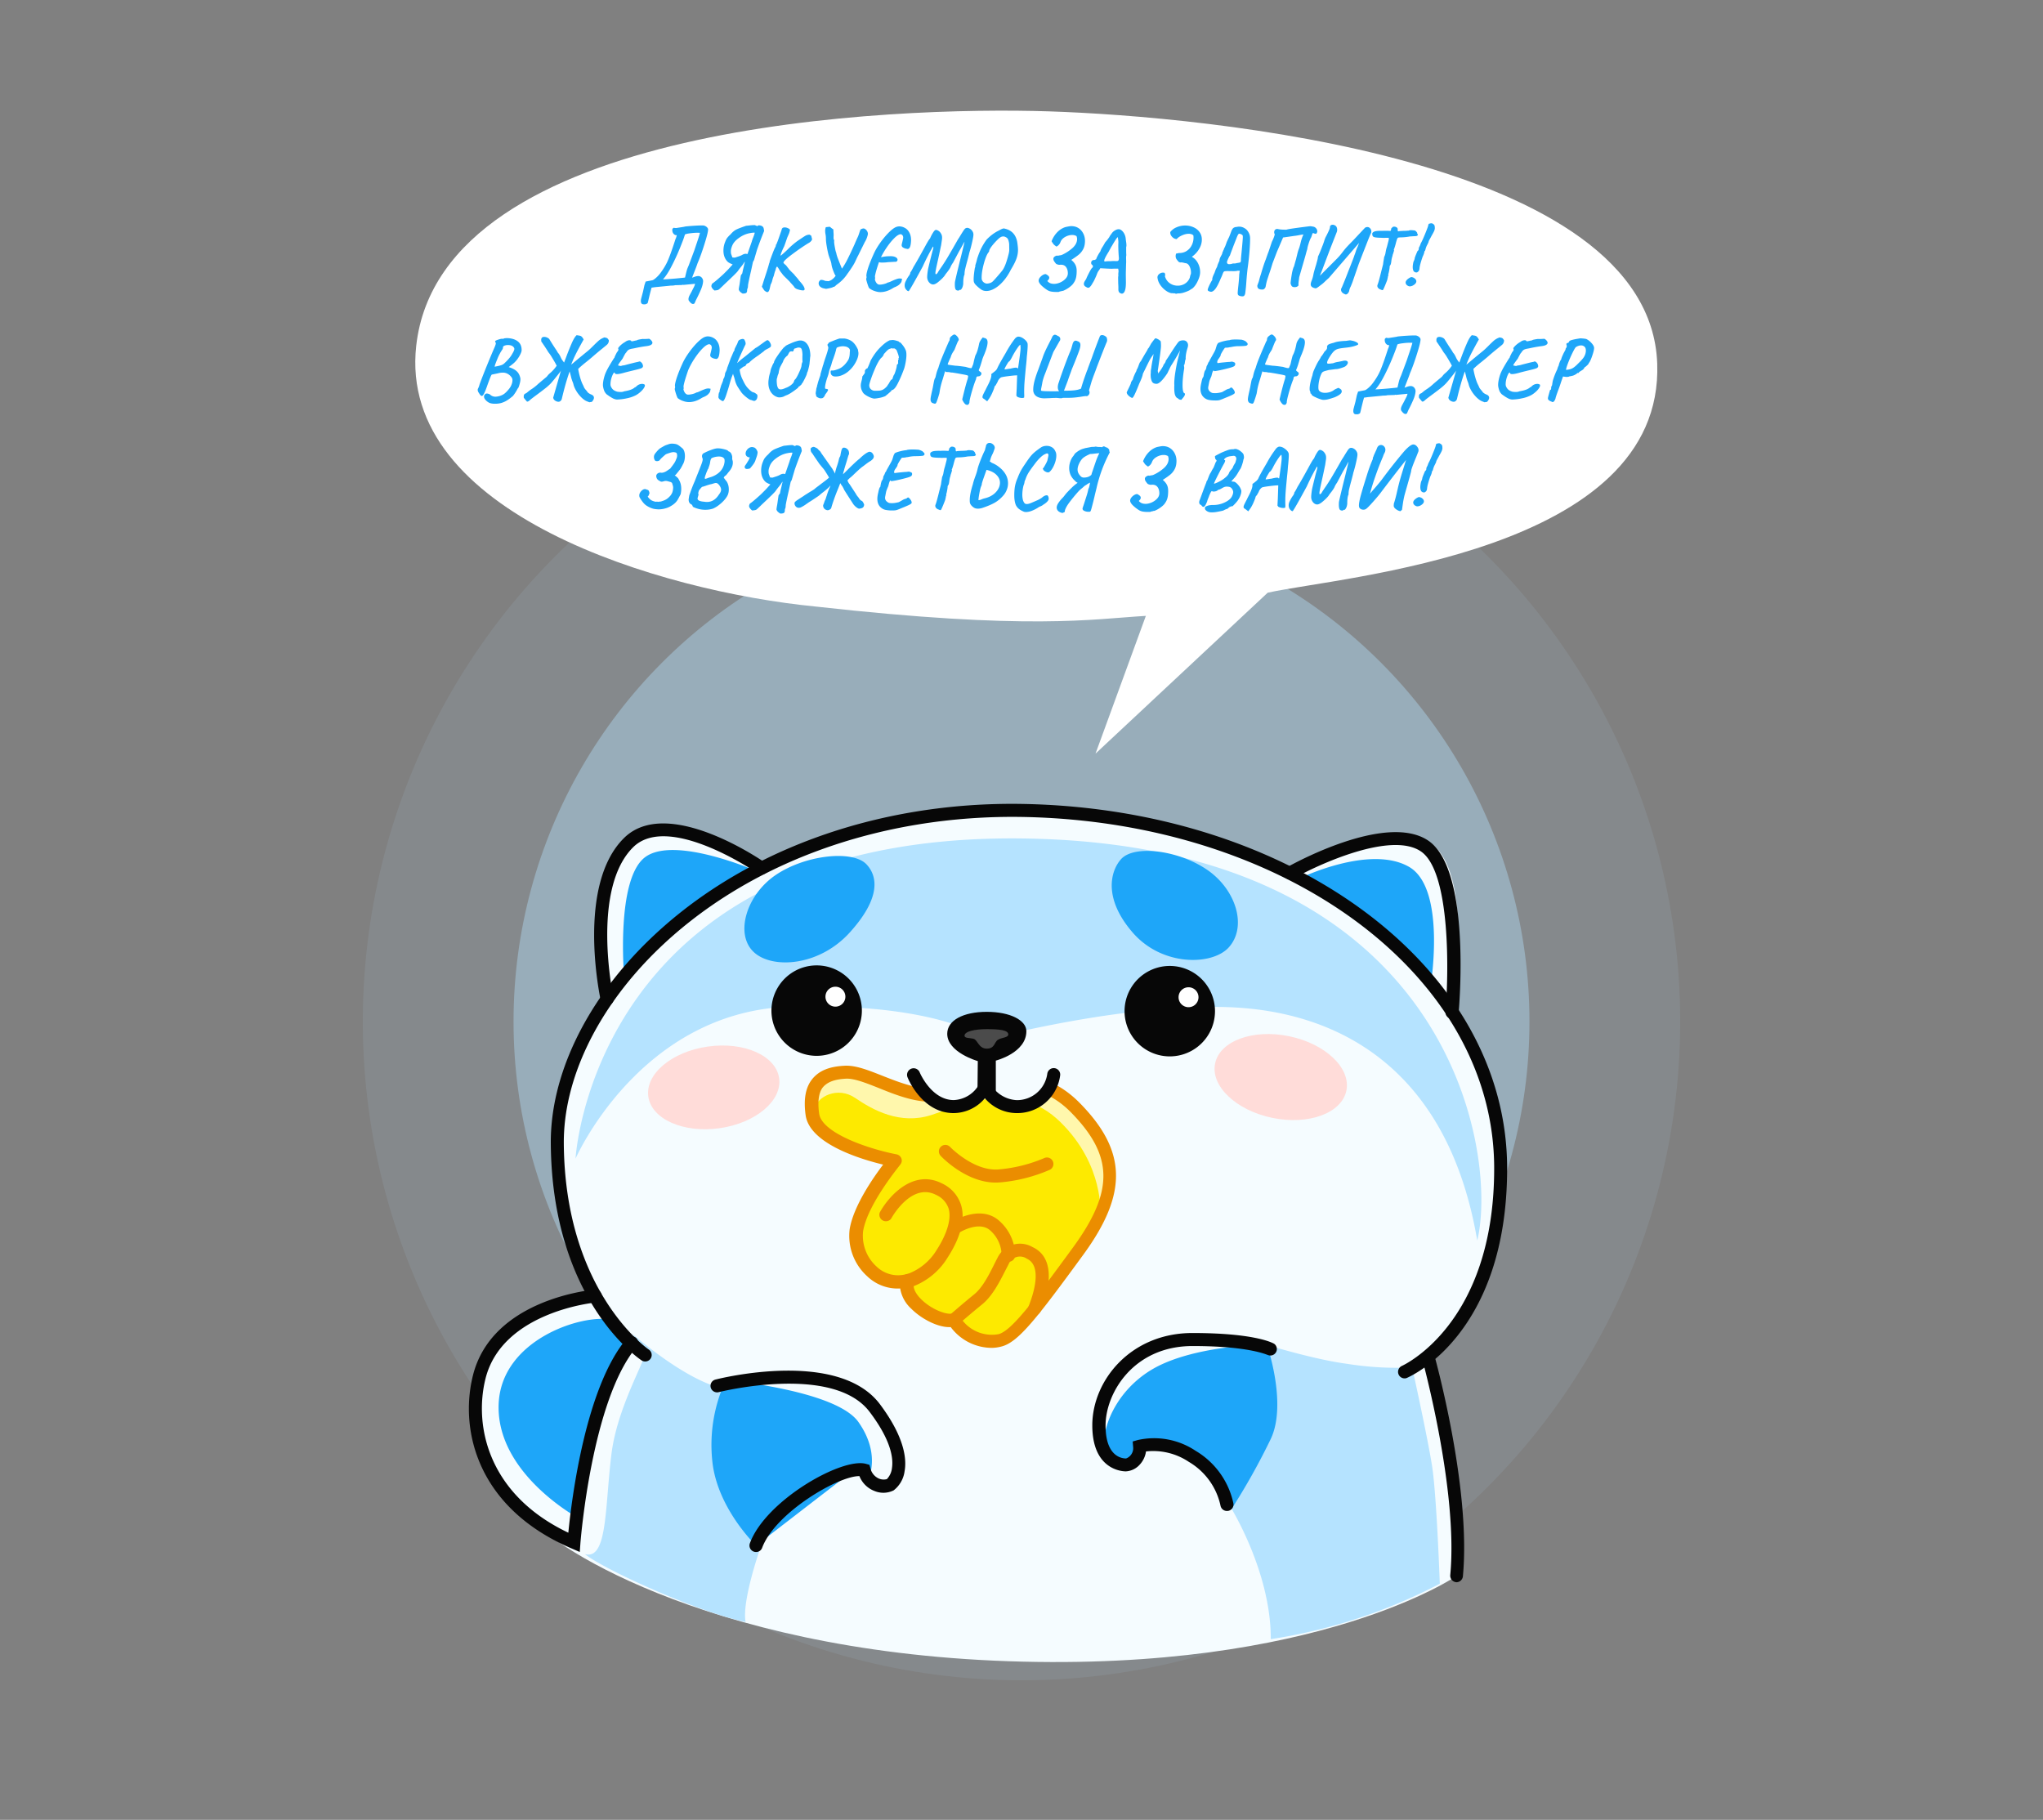 <svg width="366" height="326" fill="none" xmlns="http://www.w3.org/2000/svg"><rect width="100%" height="100%" fill="#808080" stroke="none"/><circle opacity=".1" cx="183" cy="183" r="118" fill="#B5E3FF"/><circle opacity=".4" cx="183" cy="183" r="91" fill="#B5E3FF"/><path d="M261.012 282.264s-24.936 17.241-80.381 15.325c-55.444-1.915-83.807-22.123-85.12-25.473-1.314-3.349-14.045-10.016-9.644-25.407 4.4-15.391 20.798-14.537 20.798-14.537s-7.268-8.133-6.798-27.366c.471-19.233 8.565-26.522 8.565-26.522s-3.288-22.267 4.506-28.047c7.794-5.78 23.458 5.32 23.458 5.32s14.526-9.644 45.823-10.377c31.296-.734 48.931 11.242 48.931 11.242s13.136-9.327 23.459-6.185c10.322 3.142 5.561 31.143 5.561 31.143s9.852 10.574 8.691 32.38c-1.16 21.806-12.95 30.738-12.95 30.738s4.269 9.633 5.101 37.766Z" fill="#F5FCFF"/><path d="M113.168 238.85s11.034 9.786 17.887 10.071c6.852.284 6.568 11.45 6.568 11.45l-1.544 17.328s-3.207 9.228-2.507 12.862c-8.669-1.817-25.363-9.392-28.789-12.161 4.05 1.094 3.568-8.221 4.751-17.887.843-6.885 4.378-13.661 5.725-17.044.656-1.631-2.091-4.619-2.091-4.619Zm107.003 30.65s7.542 11.834 7.487 24.138a97.052 97.052 0 0 0 30.278-9.929s-.558-15.862-1.39-21.138c-.832-5.276-3.557-17.613-3.557-17.613-3.928.19-7.864-.03-11.746-.657-6.875-.908-17.405-4.324-17.405-4.324l-4.379 9.502s-.843 6.699 0 7.816c.843 1.116.712 12.205.712 12.205Zm-117.064-61.947s3.208-58.389 80.206-57.349c76.999 1.04 85.077 56.736 81.334 72.018-5.309-31.165-25.243-41.072-44.444-41.794-19.2-.723-43.425 5.779-43.425 5.779s-8.133-6.568-34.963-5.878c-27.115.701-38.708 27.224-38.708 27.224Z" fill="#B5E3FF"/><path d="M130.026 247.235s19.704 1.773 23.754 7.498c4.05 5.725 1.806 10.159 1.806 10.159l-1.521-2.376-18.61 14.351s-6.896-6.568-7.827-14.964a27.457 27.457 0 0 1 2.398-14.668Zm96.932-6.371s3.689 10.563.7 16.901a118.714 118.714 0 0 1-6.984 12.48s-6.13-9.163-8.428-10.082c-2.299-.92-7.225-2.398-7.871-1.741a11.557 11.557 0 0 0-1.347 3.361s-1.871 1.291-2.572 1.204c-1.095-.142-2.419-2.047-2.605-3.514-.537-4.302 2.824-11.603 10.202-15.03 7.685-3.579 18.905-3.579 18.905-3.579Zm-114.042-.033s-7.663 16.858-7.926 23.732c-.262 6.875-1.094 7.553-1.094 7.553s-14.866-7.881-14.57-20.371c.284-11.812 15.128-16.42 20.109-15.326.47 2.058 3.481 4.412 3.481 4.412Zm-1.106-65.921s-1.51-17.35 3.733-21.335c5.244-3.984 19.912 2.441 19.912 2.441s-11.527 6.076-14.603 9.086c-3.076 3.01-9.042 9.808-9.042 9.808Zm121.114-17.601s12.446-6.065 19.496-2.026c6.798 3.908 3.842 21.576 3.842 21.576s-7.17-8.757-10.465-11.647c-3.295-2.89-12.873-7.903-12.873-7.903Zm-97.852 13.278c3.284 3.032 11.658 2.539 17.164-3.547 5.507-6.086 5.069-9.994 3-12.195-2.441-2.605-10.826-1.729-16.179 1.839-5.353 3.569-7.488 10.695-3.985 13.903Zm85.033-.843c-2.955 3.218-11.866 3.415-17.153-2.649-5.287-6.064-4.083-11.001-2.102-13.202 2.354-2.594 10.29-1.598 15.446 1.949 5.156 3.547 7.192 10.202 3.809 13.902Z" fill="#1EA6F9"/><path d="M251.511 246.917a1.169 1.169 0 0 1-.944-1.654c.104-.227.277-.414.495-.535.165-.066 16.639-7.4 16.617-35.445 0-34.405-37.098-62.057-84.387-62.932-25.801-.46-49.851 8.352-65.932 24.235-10.465 10.356-16.42 22.824-16.354 34.22.175 26.556 15.074 36.857 15.227 36.955a1.168 1.168 0 0 1 .323 1.615 1.168 1.168 0 0 1-1.615.323c-.657-.438-16.07-10.947-16.267-38.882-.076-12.042 6.142-25.101 17.055-35.884 16.519-16.321 41.16-25.407 67.607-24.914 48.57.909 86.642 29.556 86.664 65.264 0 29.687-17.296 37.284-18.04 37.59a1.084 1.084 0 0 1-.449.044Z" fill="#070707"/><path d="M261.013 283.436h-.109a1.18 1.18 0 0 1-1.095-1.27c1.456-15.249-5.025-38.729-5.09-38.97a1.16 1.16 0 0 1 2.189-.624c.274.985 6.656 24.082 5.167 39.813a1.175 1.175 0 0 1-1.062 1.051Zm-125.58-5.408a1.1 1.1 0 0 1-.405-.077 1.161 1.161 0 0 1-.69-1.489c2.814-7.662 16.486-15.434 20.799-14.23l.613.175.186.624a2.673 2.673 0 0 0 1.423 1.795 2.188 2.188 0 0 0 1.522.142 3.406 3.406 0 0 0 .919-2.025c.263-1.817-.219-5.024-4.039-10.06-6.568-8.593-26.808-3.547-27.016-3.492a1.179 1.179 0 0 1-1.423-.843 1.153 1.153 0 0 1 .128-.881 1.164 1.164 0 0 1 .714-.531c.898-.23 21.981-5.473 29.447 4.379 4.378 5.834 4.86 9.775 4.444 12.041a5.185 5.185 0 0 1-1.959 3.426 4.137 4.137 0 0 1-3.438.11 4.695 4.695 0 0 1-2.692-2.66c-3.744-.077-15.118 6.568-17.438 12.862a1.15 1.15 0 0 1-1.095.734Zm84.311-7.356a1.168 1.168 0 0 1-1.094-.964 12.035 12.035 0 0 0-5.682-7.837 11.475 11.475 0 0 0-7.662-1.861 4.383 4.383 0 0 1-1.095 2.331 3.606 3.606 0 0 1-2.518 1.237c-.613 0-6.009-.23-6.009-8.243 0-8.012 6.852-16.54 17.93-16.54s14.307 1.73 14.647 1.927a1.158 1.158 0 0 1 .344 1.494 1.158 1.158 0 0 1-1.439.531c-.098 0-3.284-1.62-13.508-1.62-10.64 0-15.599 8.472-15.599 14.23 0 5.474 2.813 5.912 3.678 5.912a1.964 1.964 0 0 0 1.259-2.091l-.077-.953.92-.262a13.382 13.382 0 0 1 10.377 1.948 14.42 14.42 0 0 1 6.743 9.392 1.17 1.17 0 0 1-.941 1.358l-.274.011Zm-111.032-90.54a1.175 1.175 0 0 1-1.095-.919c-.175-.843-4.378-20.744 4.226-29.14 7.761-7.564 24.531 3.984 25.243 4.477a1.172 1.172 0 0 1 .295 1.62 1.151 1.151 0 0 1-.751.479c-.15.026-.304.023-.454-.01a1.174 1.174 0 0 1-.415-.184c-.164-.11-15.905-10.947-22.298-4.718-7.663 7.509-3.612 26.786-3.569 26.983.034.149.038.303.011.453a1.136 1.136 0 0 1-.48.748 1.143 1.143 0 0 1-.417.178.986.986 0 0 1-.296.033Zm151.436 2.365h-.098a1.174 1.174 0 0 1-1.042-.8 1.152 1.152 0 0 1-.053-.459c.591-6.743.941-25.046-4.379-28.702-5.32-3.656-18.313 2.277-22.878 4.86a1.162 1.162 0 0 1-1.587-.438 1.161 1.161 0 0 1 .438-1.587c.722-.416 17.755-9.951 25.352-4.762 7.422 5.079 5.637 28.21 5.407 30.837a1.17 1.17 0 0 1-1.16 1.051Zm-156.285 95.52-1.5-.646c-16.89-7.257-20.065-21.203-17.646-30.946 3.394-13.672 21.073-15.325 21.828-15.413a1.164 1.164 0 1 1 .197 2.321c-.164 0-16.77 1.598-19.77 13.65-2.123 8.572.57 20.799 14.844 27.586.58-5.955 3.076-26.097 10.465-34.789a1.168 1.168 0 0 1 .79-.407 1.162 1.162 0 0 1 .983 1.907c-8.045 9.48-10.049 34.854-10.071 35.117l-.12 1.62Zm42.44-88.876a8.1 8.1 0 1 0 0-16.202 8.1 8.1 0 0 0 0 16.202Z" fill="#070707"/><path d="M149.664 180.329a1.784 1.784 0 1 0 0-3.569 1.784 1.784 0 0 0 0 3.569Z" fill="#fff"/><path d="M209.563 189.24a8.101 8.101 0 1 0 0-16.202 8.101 8.101 0 0 0 0 16.202Z" fill="#070707"/><path d="M212.924 180.428a1.785 1.785 0 1 0-.001-3.57 1.785 1.785 0 0 0 .001 3.57Z" fill="#fff"/><path d="M128.89 202.109c6.472-.909 11.258-4.923 10.69-8.964-.568-4.041-6.274-6.58-12.746-5.67-6.472.91-11.258 4.923-10.69 8.964.568 4.041 6.275 6.58 12.746 5.67Zm112.312-6.731c.836-4.038-3.751-8.401-10.245-9.746-6.495-1.345-12.437.838-13.273 4.876-.836 4.037 3.751 8.4 10.245 9.745 6.494 1.345 12.437-.838 13.273-4.875Z" fill="#FFDCD9"/><path d="M145.339 199.201s.438-6.404 3.656-6.732c3.219-.328 15.216 4.773 20.131 3.492 4.915-1.281 16.814-6.021 24.783 3.284 7.97 9.305 3.591 17.34 3.591 17.34l-5.736-1.259s-12.293-8.572-12.939-9.152c-.646-.58-16.781-1.499-18.292-1.609a65.947 65.947 0 0 1-9.775-2.561c-.46-.373-5.419-2.803-5.419-2.803Z" fill="#FFF7AC"/><path d="M145.931 198.675c.405-2.244 4.138-4.137 7.291-1.981 3.152 2.157 8.023 4.849 13.606 3.054 5.583-1.795 15.238-6.48 23.13 1.248 7.893 7.728 7.159 16.497 7.159 16.497l-11.745 16.956-5.09 5.167-5.266.219-2.835-1.96-1.281-1.423-5.155-1.237-2.332-2.802-2.332-2.54-2.747-.864-4.587-5.474-.493-4.378 7.565-10.619-2.015-.81-6.644-2.78s-4.379-1.467-5.156-2.463c-.777-.996-1.073-3.81-1.073-3.81Z" fill="#FDEA00"/><path d="M177.709 241.455a9.21 9.21 0 0 1-7.389-3.722c-2.19.132-5.222-1.434-7.061-3.284a6.267 6.267 0 0 1-1.992-3.634 7.866 7.866 0 0 1-5.911-2.189 9.774 9.774 0 0 1-2.6-3.831 9.78 9.78 0 0 1-.542-4.598c.679-4.105 4.138-9.119 5.999-11.571-4.094-.985-13.136-3.733-13.881-8.823-.416-2.933 0-5.09 1.237-6.568 1.237-1.478 3.055-2.189 5.747-2.32 1.971-.11 4.215.788 6.82 1.817 3.426 1.346 7.312 2.868 10.728 2.058.788-.186 1.631-.416 2.507-.646 6.239-1.686 14.778-3.985 22.09 3.47 8.44 8.593 8.604 16.212.591 27.18-8.44 11.56-11.658 15.665-14.647 16.42a6.943 6.943 0 0 1-1.696.241Zm-6.809-6.174a1.166 1.166 0 0 1 1.095.646 6.697 6.697 0 0 0 6.885 3.076c2.343-.591 6.393-6.021 13.355-15.544 7.356-10.082 7.257-16.42-.372-24.192-6.36-6.481-13.826-4.466-19.825-2.846-.908.241-1.773.47-2.594.667-4.116.975-8.352-.689-12.041-2.189-2.266-.897-4.379-1.74-5.857-1.664-2.003.099-3.284.591-4.072 1.478-.788.887-1.04 2.583-.722 4.795.492 3.459 8.757 6.294 13.858 7.279a1.167 1.167 0 0 1 .876.745c.066.184.082.383.046.575a1.101 1.101 0 0 1-.254.519c0 .077-5.846 7.017-6.656 11.943a7.445 7.445 0 0 0 2.408 6.316 5.552 5.552 0 0 0 5.364 1.358 1.155 1.155 0 0 1 1.161.339 1.182 1.182 0 0 1 .219 1.193c-.405 1.095.602 2.321 1.237 2.956 1.937 1.937 4.729 2.868 5.593 2.55.099-.011.198-.011.296 0Z" fill="#EB8D00"/><path d="M178.365 211.844c-5.298 0-9.665-4.586-9.851-4.794a1.16 1.16 0 1 1 1.696-1.587s4.379 4.542 8.922 4.006a26.584 26.584 0 0 0 7.925-2.003 1.158 1.158 0 0 1 1.541.532 1.161 1.161 0 0 1-.512 1.548 28.343 28.343 0 0 1-8.681 2.244c-.361.033-.7.054-1.04.054Zm-15.784 18.763a1.163 1.163 0 0 1-1.195-1.028 1.16 1.16 0 0 1 .932-1.271 10.118 10.118 0 0 0 5.474-4.379c1.094-1.674 2.791-4.86 2.189-7.312a4.081 4.081 0 0 0-2.299-2.572c-4.379-2.244-7.882 3.973-8.024 4.247a1.172 1.172 0 0 1-2.047-1.095c1.609-2.944 5.988-7.816 11.122-5.21a6.37 6.37 0 0 1 3.492 4.05c.854 3.152-.843 6.732-2.419 9.173a12.49 12.49 0 0 1-6.908 5.473l-.317-.076Zm8.319 7.006a1.101 1.101 0 0 1-.865-.394 1.164 1.164 0 0 1 .099-1.642s2.299-2.015 4.379-3.7c1.444-1.172 2.55-3.284 3.535-5.266.219-.438.427-.853.635-1.248a4.493 4.493 0 0 1 1.107-1.465 4.47 4.47 0 0 1 5.176-.505c5.474 2.529 1.61 11.177 1.445 11.538a1.165 1.165 0 0 1-2.149-.062 1.161 1.161 0 0 1 .026-.891c0-.076 3.01-6.94-.307-8.483a2.18 2.18 0 0 0-1.874-.309 2.2 2.2 0 0 0-1.41 1.272l-.624 1.204c-1.029 2.025-2.309 4.543-4.148 6.021a155.592 155.592 0 0 0-4.313 3.645 1.237 1.237 0 0 1-.712.285Z" fill="#EB8D00"/><path d="M180.533 226.02a1.166 1.166 0 0 1-1.094-1.193 6.013 6.013 0 0 0-2.19-4.532c-2.069-1.598-5.473.547-5.473.569a1.162 1.162 0 0 1-1.609-.35 1.162 1.162 0 0 1 .35-1.609c.197-.12 4.838-3.054 8.21-.449a8.403 8.403 0 0 1 3.142 6.426 1.17 1.17 0 0 1-1.336 1.138Z" fill="#EB8D00"/><path d="M188.721 191.834s-.843 6.415-4.379 6.064c-3.535-.35-7.345-1.795-7.662-2.462-.318-.668-3.284 2.638-3.875 2.452-.592-.187-5.923-.187-6.568-1.555a18.43 18.43 0 0 0-3.284-3.776l.613-3.876 5.473-2.473 20.886 3.032-1.204 2.594Z" fill="#F5FCFF"/><path d="M182.11 199.398a7.536 7.536 0 0 1-5.671-2.66 7.37 7.37 0 0 1-5.604 2.66c-5.616 0-8.156-6.152-8.254-6.415a1.16 1.16 0 0 1-.082-.451 1.175 1.175 0 0 1 2.271-.413s2.069 4.947 6.097 4.947a5.464 5.464 0 0 0 4.554-2.846l1.018-1.948 1.04 1.937a5.704 5.704 0 0 0 4.663 2.868 5.47 5.47 0 0 0 5.474-4.696 1.163 1.163 0 1 1 2.299.34 7.743 7.743 0 0 1-7.805 6.677Z" fill="#070707"/><path d="M175.17 190.082s-5.474-1.543-5.474-4.893c0-2.397 2.846-3.929 7.083-3.929 4.236 0 7.093 1.532 7.093 3.47 0 3.886-5.473 5.265-5.473 5.265v5.473h-3.284l.055-5.386Z" fill="#070707"/><path d="M176.789 184.358c2.19 0 3.843.164 3.843.941 0 .613-1.172.536-1.85.963-.679.427-.548 1.588-2.003 1.588-1.456 0-1.632-1.555-2.343-1.752-.712-.197-1.642-.076-1.642-.569 0-.766 1.839-1.171 3.995-1.171Z" fill="#4B4B4B"/><path d="M74.567 61.927c-3.367 30.111 43.924 44.005 71.466 46.718 38.52 4.307 49.597 2.25 59.246 1.681L196.262 135l30.845-28.826c13.199-2.918 71.04-7.163 69.78-41.088-1.368-36.847-81.057-44.22-108.892-45.135-27.834-.915-108.965 2.06-113.428 41.976Z" fill="#fff"/><path d="M125.319 49.483a.83.83 0 0 1 .475.354.93.93 0 0 1 .169.538c-.03.462-.163.97-.399 1.524a26.423 26.423 0 0 1-.889 1.863l-.246.57a.381.381 0 0 1-.276.123c-.225 0-.486-.216-.782-.647a1.259 1.259 0 0 1-.031-.23c0-.216.087-.478.261-.786l.322-.6.215-.431c.112-.205.199-.38.26-.524.062-.154.103-.287.123-.4l-2.086.2-.062-.03a.245.245 0 0 0-.076.015c-.031.01-.067.02-.108.03l-.966.032h-.169a.465.465 0 0 0-.138.015 2.679 2.679 0 0 1-.583.062c-.154 0-.286.01-.399.03l-2.531.246-.675.093a44.996 44.996 0 0 0-.568 2.263l-.092.354c-.01.102-.051.174-.123.215-.061.052-.179.103-.353.154h-.276c-.337 0-.506-.195-.506-.585 0-.143.015-.277.046-.4l.337-1.278.261-1.185.215-.631 1.197-.231c.163-.041.399-.2.705-.477a5.72 5.72 0 0 0 .814-.908c.531-.729.946-1.432 1.242-2.11.297-.677.655-1.652 1.074-2.924l.338-1.032.061-.107.153-.508a.572.572 0 0 0-.138-.016.39.39 0 0 1-.122-.015.874.874 0 0 1-.415-.354 1.055 1.055 0 0 1-.107-.77l.184-.17a.465.465 0 0 1 .199.016c.082.01.159.016.231.016.112 0 .199-.01.26-.031l.706-.108c.399-.061.644-.108.737-.138a34.427 34.427 0 0 1 1.718-.139c.429-.03.895-.046 1.396-.046.204 0 .404.067.598.2.195.133.312.287.353.462.021.359-.189 1.231-.629 2.617-.43 1.385-.849 2.55-1.258 3.494-.112.349-.343.96-.69 1.832l-.292.754c.01 0 .143-.046.399-.138.266-.103.517-.154.752-.154a.59.59 0 0 1 .184.03Zm-2.593.23a27.04 27.04 0 0 1 .322-1.323c.062-.206.169-.478.323-.816l1.012-2.71.307-.923c.389-1.13.624-1.873.706-2.232l-.369-.016c-.429 0-.874.031-1.334.093-.461.051-.788.123-.982.215l-.184.57c-.092.287-.333.913-.721 1.878a39.23 39.23 0 0 1-1.412 3.079c-.542 1.077-1.084 1.919-1.626 2.524.399-.01 1.14-.062 2.225-.154 1.094-.103 1.672-.164 1.733-.185Zm13.335-9.343c.235.03.409.092.521.184a.535.535 0 0 1 .215.308c.031.113.061.287.092.523l-.169.416a68.916 68.916 0 0 0-1.104 2.956l-.537 1.832-.184.323-.353 1.632a69.21 69.21 0 0 0-.338 1.508c-.102.482-.169.831-.199 1.047 0 .103-.005.185-.016.246a1.15 1.15 0 0 0-.015.185c-.092.215-.133.354-.123.416 0 .266-.056.44-.168.523-.103.082-.317.123-.645.123a2.23 2.23 0 0 1-.46-.339.968.968 0 0 1-.23-.384c.01-.175.051-.442.123-.8.041-.247.061-.386.061-.416l.184-1.294c.021-.04.056-.102.107-.184.062-.082.108-.139.139-.17.03-.113.066-.282.107-.508l.077-.338a7.89 7.89 0 0 0 .153-.647c.072-.297.123-.513.153-.646l-.138.154c-.122.225-.352.538-.69.939-.205.266-.348.461-.43.584-.133.206-.966 1.027-2.5 2.464-.256.256-.466.456-.629.6-.174.185-.322.297-.445.339-.113.04-.322.071-.629.092-.368-.298-.552-.575-.552-.831l.061-.216c.02-.082.051-.138.092-.17.041-.04.097-.086.169-.138.133-.082.424-.318.874-.708.46-.4.798-.703 1.013-.908l.798-.8.813-.893a4.595 4.595 0 0 1-.599-.278 1.35 1.35 0 0 1-.399-.307c-.439-.493-.659-1.119-.659-1.878 0-.555.102-1.078.307-1.57.112-.298.219-.519.322-.663.112-.153.266-.328.46-.523.143-.123.245-.226.307-.308.296-.328.608-.575.936-.739.337-.164.915-.384 1.733-.662.051 0 .251-.02.599-.061a8.16 8.16 0 0 1 .951-.062c.102.041.189.077.261.108.081.03.148.056.199.077a.953.953 0 0 1 .169-.123.458.458 0 0 1 .215-.016Zm-1.381 2.909c.041-.164.117-.39.23-.678.031-.071.077-.19.138-.353.061-.175.118-.36.169-.555a.617.617 0 0 0-.169-.015c-.184 0-.43.03-.736.092-.665.123-1.299.4-1.903.831-.603.421-1.007.873-1.212 1.355a4.253 4.253 0 0 0-.215.631c-.04.175-.056.354-.046.54 0 .133.011.24.031.322.021.083.056.185.108.308l.122.354c.041.01.118.02.23.031.123.01.21.01.261 0l.368-.123c.45-.133.788-.272 1.013-.416.184-.092.353-.138.506-.138.133 0 .241.02.322.061l.046-.123.737-2.124Zm9.201 8.744c-.225 0-.526-.057-.905-.17-.378-.102-.634-.292-.767-.57l-.261-.292c-.286-.308-.445-.487-.475-.539a255.95 255.95 0 0 1-.491-.492c-.205-.195-.394-.38-.568-.554a4.668 4.668 0 0 1-.399-.508c-.123-.124-.271-.34-.445-.647a2.29 2.29 0 0 0-.199-.308c-.062-.102-.118-.164-.169-.185-.112.082-.194.272-.245.57-.103.215-.215.58-.338 1.093a4.641 4.641 0 0 0-.215.6c-.051.206-.087.344-.107.416-.102.287-.179.457-.23.508l-.138.6c-.103.524-.256.785-.461.785-.132 0-.322-.107-.567-.323l-.215-.339c-.133-.194-.199-.302-.199-.323.02-.051.056-.154.107-.308.051-.164.113-.364.184-.6l.261-.816c.399-1.19.654-2.022.767-2.494a.23.23 0 0 0 .061-.123.81.81 0 0 0 .016-.17c.102-.307.271-.769.506-1.385.235-.626.414-1.036.537-1.231a.858.858 0 0 0 .077-.308c0-.041.01-.077.03-.108a.23.23 0 0 1 .108-.061c0-.134.025-.231.076-.293.072-.154.225-.575.461-1.262.245-.688.368-1.052.368-1.093 0-.051.02-.103.061-.154.041-.051.067-.082.077-.092.082-.072.22-.108.414-.108.174 0 .348.04.522.123.184.072.317.17.399.292 0 .072-.021.18-.062.324a2.79 2.79 0 0 1-.138.43l-.291.663c-.021.072-.082.251-.184.538-.092.278-.21.611-.353 1.001-.215.431-.384.81-.507 1.14-.122.328-.163.512-.122.553a8.62 8.62 0 0 0 .46-.384 23.1 23.1 0 0 0 .782-.724 14.022 14.022 0 0 1 1.734-1.508c.757-.514 1.232-.827 1.427-.94.194-.112.373-.174.537-.184a.446.446 0 0 1 .169-.031c.04 0 .092.02.153.062.061.04.123.076.184.107.031.062.061.17.092.324.041.143.067.24.077.292.01.103-.051.231-.184.385a1.649 1.649 0 0 1-.522.385 39.722 39.722 0 0 0-2.715 1.862c-1.003.74-1.555 1.232-1.657 1.478-.051.062-.062.118-.031.17.031.05.092.123.184.215.102.082.189.154.261.216.133.164.235.297.307.4a2.2 2.2 0 0 1 .153.184c0 .062.338.416 1.013 1.063.02.051.122.18.307.385.265.287.45.518.552.692.665.698.997 1.211.997 1.54 0 .154-.087.23-.261.23Zm4.099-.278a4.295 4.295 0 0 0-.353-.077 1.617 1.617 0 0 1-.429-.138 1.129 1.129 0 0 1-.399-.323.816.816 0 0 1-.138-.447c0-.246.117-.451.353-.615.143-.01.255-.006.337.015.082.01.215.051.399.123.072.03.174.051.307.062.143 0 .245.01.307.03.204-.03.409-.112.613-.246.205-.144.384-.303.537-.477a.586.586 0 0 0 .077-.108.693.693 0 0 1 .123-.123c-.113-.133-.256-.431-.43-.893s-.271-.78-.291-.954a15.605 15.605 0 0 0-.046-.247 1.671 1.671 0 0 0-.046-.277 6.355 6.355 0 0 0-.261-.77 11.953 11.953 0 0 1-.215-.646 18.4 18.4 0 0 1-.307-1.462c-.102-.585-.153-1.037-.153-1.355 0-.287-.021-.549-.062-.785a3.466 3.466 0 0 1-.076-.662c0-.246.041-.472.122-.677l.706-.077c.082.061.184.143.307.246.123.103.235.18.337.231 0 .164.011.39.031.677a3.998 3.998 0 0 1 0 .678c0 .112.005.246.015.4.041.02.067.077.077.17a.532.532 0 0 1 .016.215c-.021.133.02.482.122 1.047.103.564.184.892.246.985.041.287.153.667.337 1.139.184.472.414 1.047.691 1.724.378-.544.721-1.129 1.028-1.755.317-.626.726-1.493 1.227-2.601.174-.421.373-.873.598-1.355.051-.103.133-.324.246-.662.061-.216.138-.431.23-.647.225-.123.409-.184.552-.184.031 0 .077.01.138.03.184.082.333.21.445.385.123.175.184.36.184.554 0 .041-.01.113-.031.216-.133.503-.306.918-.521 1.247l-1.028 2.078a7.034 7.034 0 0 1-.292.57l-.398.846c-.164.38-.563 1.021-1.197 1.924a1.49 1.49 0 0 1-.138.185 8.238 8.238 0 0 0-.138.2 6.918 6.918 0 0 1-1.458 1.555l-.491.37-.138.138a.649.649 0 0 1-.168.123.355.355 0 0 1-.185.046c-.122.113-.562.231-1.319.354Zm15.236-8.697c-.02.534-.082.924-.184 1.17-.102.246-.245.374-.43.385l-.337-.062a1.662 1.662 0 0 1-.506-.215.475.475 0 0 1-.23-.416c0-.072.035-.241.107-.508.112-.452.169-.729.169-.831 0-.318-.138-.524-.415-.616-.317 0-.721.246-1.212.739-.49.492-.976 1.103-1.457 1.832a12.839 12.839 0 0 0-1.135 2.078c-.501 1.447-.783 2.422-.844 2.925.02.082.031.2.031.354 0 .072-.016.107-.046.107.03.226.122.452.276.678.163.215.353.323.567.323.215 0 .476-.036.783-.108.317-.082.547-.174.69-.277.082 0 .21-.036.384-.108.184-.082.307-.138.368-.169.317-.144.583-.251.798-.323a1.68 1.68 0 0 1 .598-.123c.072 0 .21.02.414.061-.01.041-.025.123-.046.247-.02.112-.051.23-.092.354-.174.246-.332.42-.475.523-.133.103-.323.21-.568.323a2.506 2.506 0 0 0-.522.262c-.736.452-1.467.677-2.194.677-.327 0-.685-.072-1.073-.215a2.992 2.992 0 0 1-.936-.508c-.082-.133-.189-.41-.322-.831s-.2-.688-.2-.8c0-.032.01-.078.031-.14a.5.5 0 0 0 .03-.138v-.154a.595.595 0 0 1-.03-.185c.01-.318.138-.841.383-1.57.256-.739.594-1.565 1.013-2.478.256-.554.624-1.17 1.104-1.847a14.57 14.57 0 0 1 1.519-1.817c.532-.523.972-.852 1.32-.985a1.73 1.73 0 0 1 .521-.108c.368 0 .716.093 1.043.277.328.175.594.452.798.831.205.37.307.832.307 1.386Zm-5.231 3.987a1.7 1.7 0 0 1-.537-.077c-.256 0-.44-.097-.553-.292-.051-.083-.076-.144-.076-.185 0-.103.066-.18.199-.231.143-.062.363-.108.66-.139.368-.082.68-.138.936-.169.255-.03.577-.046.966-.046.471 0 .823.102 1.059.308.102.102.153.21.153.323a.35.35 0 0 1-.138.292c-.092.072-.215.098-.368.077l-1.074.062c-.061 0-.21.015-.445.046a9.02 9.02 0 0 1-.782.03Zm4.805 5.126c-.154 0-.312-.103-.476-.308-.163-.195-.245-.441-.245-.739 0-.236.056-.467.168-.692.205-.431.41-.78.614-1.047a1.55 1.55 0 0 0 .154-.262.726.726 0 0 0 .076-.292c.143-.185.333-.519.568-1.001.399-.647.966-1.642 1.703-2.986l.598-1.093c.307-.544.512-.867.614-.97l.077-.108c-.031.051.02-.067.153-.354a6.58 6.58 0 0 1 .445-.77c.163-.236.307-.354.429-.354.133 0 .287.057.461.17.174.102.322.261.445.477.132.205.199.451.199.739 0 .123-.005.22-.015.292l-.154 1.047-.076.339a109.21 109.21 0 0 1-.599 2.786c-.235 1.047-.353 1.678-.353 1.893a.35.35 0 0 0 .031.154c.02.031.046.047.077.047.02 0 .071-.031.153-.093a.9.9 0 0 0 .215-.308l.199-.308.261-.385c.287-.4.639-.938 1.059-1.616.419-.687 1.099-1.862 2.04-3.525.195-.287.353-.539.476-.754.163-.267.322-.519.475-.755.154-.236.271-.384.353-.446a.593.593 0 0 1 .384-.123c.153.01.312.067.475.17.174.102.317.245.43.43.123.185.184.385.184.6 0 .247-.077.698-.23 1.355a21.735 21.735 0 0 1-.506 1.909 28.96 28.96 0 0 1-.384 1.524 40.307 40.307 0 0 0-.368 1.416 4.395 4.395 0 0 0-.108.847v.123c-.153.277-.23.831-.23 1.663-.041.338-.117.6-.23.785-.112.195-.204.292-.276.292l-.046-.015a.244.244 0 0 0-.153.061c-.041.052-.103.077-.184.077-.256 0-.425-.092-.507-.277-.071-.184-.107-.436-.107-.754 0-.185.005-.339.015-.462.031-.267.358-1.657.982-4.172.491-1.97.736-3.001.736-3.094l-.214.37c-.205.39-.461.846-.767 1.37l-1.074 2.016a4.609 4.609 0 0 0-.338.54 4.78 4.78 0 0 0-.138.307c-.123.246-.368.6-.736 1.062a2.468 2.468 0 0 0-.215.293c-.051.112-.215.313-.491.6a8.945 8.945 0 0 1-.874.77c-.307.225-.563.338-.768.338-.276 0-.526-.133-.751-.4a1.496 1.496 0 0 1-.322-.97c0-.277.051-.739.153-1.385.164-.708.337-1.427.522-2.155.184-.729.312-1.206.383-1.432a.963.963 0 0 0 .046-.308c0-.072-.01-.118-.031-.138-.01 0-.025.01-.046.03a25.85 25.85 0 0 0-.767 1.37 39.87 39.87 0 0 0-1.058 2.171c-1.463 2.7-2.301 4.172-2.516 4.418Zm12.91-.354a6.615 6.615 0 0 1-.921-.8c-.214-.236-.327-.462-.337-.678a1.697 1.697 0 0 1-.015-.277c0-.287.025-.646.076-1.078.051-.43.103-.774.154-1.03.041-.042.061-.104.061-.186.01-.082.01-.133 0-.154 0-.03.026-.133.077-.307a8.97 8.97 0 0 0 .261-.955c.276-.841.547-1.514.813-2.016.266-.503.562-.975.89-1.417.695-.718 1.437-1.262 2.224-1.631.399-.236.685-.354.859-.354.031 0 .077.01.138.03 1.258.277 2.01 1.078 2.255 2.402.093.626.139 1.098.139 1.416 0 .513-.093 1.031-.277 1.555-.184.523-.516 1.18-.997 1.97-.409.821-.874 1.524-1.396 2.11-.511.574-1.028 1.005-1.549 1.292-.512.288-.992.431-1.443.431-.398 0-.736-.108-1.012-.323Zm1.227-1.016a1.99 1.99 0 0 0 .568-.138 1.4 1.4 0 0 0 .429-.308c.154-.154.399-.426.737-.816.429-.493.731-.852.905-1.078.174-.236.332-.528.476-.877.153-.35.322-.852.506-1.509l.092-.354a4.71 4.71 0 0 0 .123-.523c.03-.144.046-.298.046-.462l-.016-.97a2.768 2.768 0 0 0-.107-.6c-.061-.216-.133-.37-.215-.462a.937.937 0 0 0-.337-.231.861.861 0 0 0-.415-.108.996.996 0 0 0-.352.077c-.195.082-.466.303-.814.662-.347.35-.659.708-.935 1.078-.266.37-.399.615-.399.739 0 .01-.005.04-.016.092a.331.331 0 0 1-.061.139c-.266.287-.537.892-.813 1.816-.266.924-.419 1.73-.46 2.417a5.458 5.458 0 0 0 0 .615c.02.113.076.242.168.385.072.113.2.221.384.324.194.092.363.123.506.092Zm12.244 1.509a4.72 4.72 0 0 1-.89-.077 1.945 1.945 0 0 1-.706-.293 6.902 6.902 0 0 1-1.012-.8c-.327-.329-.491-.616-.491-.862 0-.165.066-.339.199-.524a1.98 1.98 0 0 1 .507-.462c.204-.123.393-.184.567-.184.215.113.374.22.476.323a.472.472 0 0 1 .153.339c0 .164-.117.354-.353.57.144.174.317.307.522.4.215.082.445.123.69.123.338 0 .701-.083 1.09-.247.388-.174.716-.405.982-.692.265-.288.398-.606.398-.955 0-.441-.102-.806-.306-1.093-.205-.297-.517-.446-.936-.446a1.05 1.05 0 0 0-.2.015h-.122a.954.954 0 0 1-.323-.077.477.477 0 0 1-.184-.077.511.511 0 0 1-.107-.108 3.524 3.524 0 0 1-.322-.446.814.814 0 0 1-.092-.37c0-.184.112-.338.337-.461a.68.68 0 0 1 .338-.108c.03 0 .087.01.168.03.072-.03.185-.056.338-.076.164-.02.286-.051.368-.092a7.59 7.59 0 0 0 1.857-1.201c.562-.503.843-1.047.843-1.632a1.53 1.53 0 0 0-.107-.523 1.476 1.476 0 0 0-.767-.2c-.43 0-.854.118-1.274.354-.409.236-.68.528-.813.877-.153.41-.398.693-.736.847a3.32 3.32 0 0 1-.491-.385 4.783 4.783 0 0 1-.383-.57 4.706 4.706 0 0 1 .874-1.462c.389-.441.839-.77 1.35-.985.133-.062.343-.118.629-.17.297-.061.522-.092.675-.092.491 0 .921.118 1.289.354.368.236.654.56.859.97.204.4.307.841.307 1.324 0 .564-.103 1.047-.307 1.447a3.17 3.17 0 0 1-.813 1.016c-.338.277-.783.59-1.335.939.338.277.583.57.736.877.154.298.231.657.231 1.078 0 .482-.036.882-.108 1.2a2.59 2.59 0 0 1-.429.97c-.144.246-.404.508-.783.785a5.188 5.188 0 0 1-1.15.647l-.108-.016c-.061.042-.169.072-.322.093-.174.04-.281.077-.322.108h-.491Zm11.829.308a.695.695 0 0 1-.23-.062.683.683 0 0 1-.23-.139c-.123-.123-.184-.307-.184-.554a12.1 12.1 0 0 0-.031-1.093l-.015-.923c0-.236.015-.38.046-.431a1.2 1.2 0 0 1-.016-.231c0-.093.005-.2.016-.324.02-.133.03-.236.03-.307l-.061-.416h-.829c-.061.01-.194.015-.398.015-.277 0-.936-.03-1.98-.092l-.199.323c-.01.01-.061.077-.153.2a2.833 2.833 0 0 0-.261.555c-.092.246-.215.528-.368.846a4.738 4.738 0 0 1-.399.739c-.154.287-.297.498-.43.631-.123.134-.215.2-.276.2h-.077a.496.496 0 0 1-.184-.03.62.62 0 0 1-.184-.108c-.276-.123-.414-.308-.414-.554 0-.175.082-.38.245-.616l.2-.323c0-.062.148-.385.445-.97.307-.596.506-.914.598-.955.092-.092.138-.184.138-.277 0-.102-.061-.205-.184-.308a.256.256 0 0 1-.107-.123.615.615 0 0 1-.031-.2c0-.144.051-.267.153-.37.103-.102.261-.148.476-.138.051-.03.097-.056.138-.077a1.58 1.58 0 0 0 .107-.046c.031-.02.046-.046.046-.077 0-.051.082-.236.246-.554.174-.329.327-.575.46-.74.102-.276.189-.476.261-.6.082-.123.133-.21.153-.261.052-.051.154-.22.307-.508.021-.03.087-.144.2-.339.102-.102.204-.22.306-.354.113-.144.185-.236.215-.277.041-.072.103-.159.184-.262a2.13 2.13 0 0 1 .277-.446c.132-.185.214-.298.245-.339a1.79 1.79 0 0 1 .552-.446c.215-.123.414-.185.599-.185.102 0 .189.016.26.046.256.113.481.324.675.632a2.3 2.3 0 0 1 .338 1.077c.01.072.031.231.061.477.041.247.062.462.062.647a.959.959 0 0 1-.046.323v.677c0 .339.01.59.03.755-.03.113-.046.297-.046.554l.016.6c0 .154-.005.282-.016.385l-.015.57-.015.57c-.011.256-.016.579-.016.969l.016 1.216c0 .698-.062 1.206-.184 1.524-.113.318-.287.493-.522.523Zm-3.099-5.758a5.585 5.585 0 0 1 1.043-.061c.287-.02.476-.031.568-.031.133 0 .266.005.399.015a.965.965 0 0 0 .245-.015c.194.01.292-.17.292-.539a27.577 27.577 0 0 1-.108-2.34l.016-.477c0-.164-.016-.339-.046-.523a10.087 10.087 0 0 0-.046-.37c-.041-.051-.19.118-.445.508-.246.39-.456.74-.629 1.047a3.011 3.011 0 0 0-.246.431 6.48 6.48 0 0 0-.169.292 3.333 3.333 0 0 1-.199.37c-.501.8-.752 1.314-.752 1.54 0 .071.026.122.077.153Zm13.05 5.711a.695.695 0 0 1-.23.062.46.46 0 0 1-.246-.077c-.296 0-.506-.02-.629-.062l.093.062c-.532-.103-1.049-.395-1.55-.878-.491-.482-.808-.99-.951-1.523a4.64 4.64 0 0 1-.062-.293.853.853 0 0 1-.015-.262.808.808 0 0 1 .353-.539c.194-.143.409-.215.644-.215a.87.87 0 0 1 .277.046.852.852 0 0 1 .107.354c0 .062-.015.149-.046.262.153.523.44.934.859 1.231.419.298.9.447 1.442.447.45 0 .864-.113 1.243-.339.388-.236.675-.56.859-.97.041-.092.072-.2.092-.323.031-.133.061-.246.092-.339a.33.33 0 0 1 .061-.107c.011-.062.016-.16.016-.293a2.41 2.41 0 0 0-.215-1c-.133-.319-.327-.529-.583-.632a4.266 4.266 0 0 1-.414-.077 2.139 2.139 0 0 0-.522-.092.911.911 0 0 0-.199.016l-.246-.093a4.058 4.058 0 0 1-.429-.523 1.055 1.055 0 0 1-.138-.524c0-.143.03-.297.092-.461a1.1 1.1 0 0 0 .276-.047 1.25 1.25 0 0 1 .276-.046c.511 0 .961-.128 1.35-.385.389-.256.685-.595.89-1.016a2.967 2.967 0 0 0 .291-1.77c-.215-.185-.491-.277-.828-.277-.379 0-.783.097-1.212.292-.419.185-.737.406-.951.662a1.2 1.2 0 0 1-.583-.2 1.569 1.569 0 0 1-.445-.492.932.932 0 0 1-.108-.585 2.72 2.72 0 0 1 1.136-.847c.48-.205.987-.308 1.518-.308.522 0 1.008.098 1.458.293.46.195.828.482 1.105.862.286.38.429.836.429 1.37 0 .205-.02.405-.061.6-.092.462-.302.924-.629 1.386a4.48 4.48 0 0 1-1.105 1.093c.481.266.849.651 1.105 1.154.255.493.383 1.026.383 1.601 0 .452-.133.96-.399 1.524-.255.564-.552 1-.889 1.309a.997.997 0 0 1-.215.153 3.284 3.284 0 0 0-.23.139l-.2.139a7.678 7.678 0 0 1-1.089.415 3.178 3.178 0 0 1-1.028.123Zm11.04-11.961c.347 0 .67.093.966.277.307.175.547.426.721.755.184.318.276.682.276 1.093 0 .574-.035 1.329-.107 2.263a47.242 47.242 0 0 1-.276 2.632c-.123.862-.23 1.97-.322 3.325a26.921 26.921 0 0 1-.154 1.478c-.03.277-.092.436-.184.477l.016.03c0 .042-.036.078-.108.108a.655.655 0 0 1-.261.047c-.184 0-.368-.036-.552-.108-.184-.072-.276-.226-.276-.462 0-.133.025-.457.077-.97.112-.964.179-1.755.199-2.37l.092-.678h-.383c-.174.052-.425.077-.752.077l-.967-.015c-.276 0-.465.01-.567.03a.291.291 0 0 0-.215.124c-.051.061-.113.19-.184.385a6.28 6.28 0 0 1-.322.754c-.358.872-.675 1.493-.952 1.863-.276.37-.547.554-.813.554a1.18 1.18 0 0 1-.353-.093c-.153-.061-.23-.143-.23-.246 0-.144.108-.441.322-.893.225-.451.394-.754.507-.908.01 0 .01-.005 0-.015a.217.217 0 0 1-.016-.093c0-.226.133-.6.399-1.123.041-.124.082-.242.123-.355a.929.929 0 0 0 .077-.23l.291-.57c0-.062.036-.19.108-.385.081-.205.179-.426.291-.662 0-.154.031-.302.092-.446a3.7 3.7 0 0 1 .246-.493c.112-.205.168-.338.168-.4 0-.02.011-.067.031-.139.031-.071.087-.19.169-.354-.021 0-.031-.005-.031-.015 0-.01.041-.067.123-.17 0-.092.036-.194.107-.307.082-.123.215-.462.399-1.016l.307-.662c.082-.134.189-.385.322-.754l.123-.324.123-.338c.03-.041.076-.118.138-.231a.691.691 0 0 1 .291-.277c.133-.072.312-.113.537-.123.123-.031.251-.047.384-.047Zm.322 5.88c0-.112.036-.528.107-1.246.143-1.478.22-2.386.23-2.725 0-.154-.005-.241-.015-.261 0-.093-.082-.18-.245-.262-.164-.082-.282-.123-.353-.123-.092 0-.169.051-.23.154a2.72 2.72 0 0 0-.185.384 4.446 4.446 0 0 0-.122.308l-.138.354c-.174.431-.379.96-.614 1.586-.235.616-.368.985-.399 1.108-.061.062-.169.257-.322.585-.143.318-.215.519-.215.6 0 .257.128.385.384.385.041 0 .122-.005.245-.015.133-.02.276-.056.43-.108h.215c.163 0 .327-.025.49-.077.266-.04.44-.072.522-.092.092-.02.148-.067.169-.139.031-.071.046-.21.046-.415Zm12.951-5.88a.836.836 0 0 1 .506.293.8.8 0 0 1 .215.539.479.479 0 0 1-.015.138.906.906 0 0 1-.123.246.228.228 0 0 1-.169.062c-.102 0-.255-.051-.46-.154-.102.175-.158.287-.169.339a4.15 4.15 0 0 1-.168.492c-.092.113-.231.442-.415.986-.173.544-.26.898-.26 1.062a12.01 12.01 0 0 0-.231.785c-.102.38-.219.795-.352 1.247a865.786 865.786 0 0 0-.875 3.032c-.01.164-.036.365-.077.6-.02.155-.04.375-.061.662.01.021.015.057.015.108a.248.248 0 0 1-.046.154.2.2 0 0 1-.092.077c-.133.113-.317.17-.552.17-.256 0-.435-.067-.537-.2-.153-.267-.215-.473-.184-.616.031-.36.112-.934.245-1.724.062-.298.128-.56.2-.786.071-.236.117-.338.138-.307l.307-1.109c.061-.174.107-.343.138-.508a4.67 4.67 0 0 1 .092-.354 10.1 10.1 0 0 1 .291-1.093c.144-.338.292-.846.445-1.524.062-.225.143-.482.246-.77.112-.287.184-.436.215-.446a8.526 8.526 0 0 0-.814.123 8.873 8.873 0 0 1-.889.139l-1.044.154c-.572.082-.879.123-.92.123l-1.105 2.57-.782 2.048a44.336 44.336 0 0 1-.69 2.14 31.84 31.84 0 0 1-.2.616 7.87 7.87 0 0 0-.261.97l-.107.538a.91.91 0 0 1-.246.339.492.492 0 0 1-.337.108c-.317 0-.547-.057-.69-.17-.133-.113-.2-.292-.2-.538a6.8 6.8 0 0 1 .184-.508c.062-.165.108-.313.138-.447.072-.287.143-.544.215-.77l.123-.37c.327-1.128.603-1.97.828-2.524l.414-1.17a4.97 4.97 0 0 0 .169-.446l.537-1.601c.246-.493.419-.939.522-1.34a.7.7 0 0 1-.108-.384c0-.164.046-.303.138-.416a.515.515 0 0 1 .399-.169.54.54 0 0 1 .154.015c.174.052.47.088.89.108.419.01.634.01.644 0 .102-.051.588-.138 1.457-.262.88-.123 1.744-.236 2.593-.338l.169-.016c.092 0 .276.026.552.077Zm9.627.077a.62.62 0 0 1 .553.216.811.811 0 0 1 .184.831c-.133.267-.43.99-.89 2.17-.46 1.17-.905 2.315-1.335 3.433l-1.105 3.202c-.051.144-.158.41-.322.8a2.464 2.464 0 0 0-.276.801.997.997 0 0 1-.245.431c-.113.123-.23.185-.353.185a.249.249 0 0 1-.154-.046c-.47-.175-.705-.452-.705-.831 0-.031.01-.098.03-.2-.02.133.123-.18.43-.94.317-.77.573-1.416.767-1.94.757-1.898 1.135-2.883 1.135-2.955.123-.318.205-.544.246-.677.123-.4.245-.718.368-.954l.261-.693-5.416 6.28c-.071.062-.271.242-.598.54a6.309 6.309 0 0 1-.644.584 15.6 15.6 0 0 0-.369.277 4.192 4.192 0 0 1-.445.323c-.133.093-.24.139-.322.139-.583-.103-.874-.339-.874-.708 0-.164.041-.349.123-.554.081-.216.132-.354.153-.416a5.81 5.81 0 0 0 .23-.939c.113-.462.271-1.016.476-1.662.02-.083.071-.272.153-.57.092-.308.148-.59.169-.847.143-.277.337-.728.583-1.354l.215-.555c.041-.082.133-.333.276-.754.092-.318.189-.585.291-.8l.154-.293a17.6 17.6 0 0 0 .445-.923c.112-.247.173-.452.184-.616 0-.133.046-.231.138-.293a.53.53 0 0 1 .337-.107c.174 0 .333.051.476.154a.62.62 0 0 1 .276.37c.041.112.061.24.061.384 0 .133-.02.256-.061.37l-1.273 3.247-1.396 3.695-.369.924 3.099-3.11c.348-.36.675-.744.982-1.154.266-.35.522-.657.767-.924.246-.267.547-.58.905-.94l.353-.369 1.949-2.078a.635.635 0 0 1 .383-.154Zm-4.618 10.976v.015-.015Zm7.5.262c-.041.04-.082.061-.123.061-.051 0-.138-.03-.261-.092a.952.952 0 0 1-.46-.262.59.59 0 0 1-.184-.43c0-.042.021-.124.061-.247.092-.175.328-1.031.706-2.57l.261-1.017c0-.01.02-.17.061-.477.031-.154.077-.436.138-.847.123-.236.205-.492.246-.77.051-.287.082-.45.092-.492a4.92 4.92 0 0 1 .153-.539l.138-.538.092-.355c.072-.256.108-.42.108-.492v-.246h-.568l-.245.015c-.164 0-.292-.005-.384-.015l-.537-.016c-.48-.02-.803-.067-.966-.138-.164-.083-.251-.236-.261-.462-.041-.205.061-.364.307-.477.245-.124.746-.175 1.503-.154a8.66 8.66 0 0 1 .583-.016c.246 0 .445.005.599.016.153.01.24.015.26.015a.35.35 0 0 0 .077-.123 2.58 2.58 0 0 0 .046-.123c0-.175.056-.282.169-.324.061-.133.189-.2.383-.2a.81.81 0 0 1 .338.077.613.613 0 0 1 .261.216c.02.051.03.143.03.277 0 .133.031.23.092.292.041-.04.174-.066.399-.077.225-.01.384-.02.476-.03.194 0 .394-.005.598-.016.205-.02.343-.03.414-.03.092-.052.236-.078.43-.078.092 0 .22.01.384.031.204 0 .352.047.444.139.092.082.174.18.246.292 0 .113.025.195.077.247.041.03.061.061.061.092 0 .02-.02.067-.061.139-.072.092-.256.138-.553.138l-.322.016c-.225.02-.389.03-.491.03-.45.093-.971.149-1.565.17-.419 0-.629.04-.629.123-.061 0-.179.333-.352 1a7.823 7.823 0 0 1-.2.678 2.317 2.317 0 0 1-.153.4.23.23 0 0 1 .046.138c0 .052-.031.165-.092.34a4.407 4.407 0 0 1-.108.338.708.708 0 0 0-.061.246c-.01.041-.041.144-.092.308a5.254 5.254 0 0 0-.108.523c-.051.493-.117.78-.199.862-.01.02-.036.062-.077.123a.452.452 0 0 0-.046.2c0 .144-.036.4-.107.77-.072.36-.128.555-.169.585.031 0 .046.031.046.093 0 .072-.031.18-.092.323 0 .082-.015.18-.046.292-.031.113-.046.19-.046.231-.102.288-.245.652-.43 1.093-.184.441-.296.683-.337.724Zm6.098-3.125a.456.456 0 0 1-.138.015.58.58 0 0 1-.475-.23c-.113-.165-.169-.411-.169-.74 0-.256.046-.574.138-.954.143-.287.215-.503.215-.647.051-.174.133-.395.245-.662.113-.277.205-.487.277-.63.04 0 .081-.036.122-.108a.371.371 0 0 0 .077-.216c0-.092.015-.185.046-.277a.662.662 0 0 1 .123-.215c0-.031.02-.083.061-.154a.48.48 0 0 0 .061-.17c0-.02.011-.051.031-.092a.26.26 0 0 0 .046-.123c.184-.308.45-.888.798-1.74.348-.852.527-1.344.537-1.478.041-.236.133-.338.276-.307.051-.041.174-.062.368-.062.031.01.087.036.169.077a.69.69 0 0 1 .215.17.42.42 0 0 1 .122.261c.021.103.031.236.031.4a1.51 1.51 0 0 1-.138.508 7.66 7.66 0 0 1-.291.554 8.91 8.91 0 0 0-.231.416l-.199.37c-.164.287-.245.456-.245.508a.724.724 0 0 1-.077.23 5.48 5.48 0 0 0-.123.262 3.562 3.562 0 0 0-.261.554c-.081.236-.122.38-.122.431-.011.02-.026.057-.046.108a.274.274 0 0 1-.077.139c-.031 0-.051.025-.062.077a.432.432 0 0 0-.015.092c0 .051-.025.154-.077.308a3.918 3.918 0 0 1-.214.508c-.348.995-.537 1.703-.568 2.124-.02.216-.072.37-.153.462a.877.877 0 0 1-.277.23Zm-.813 2.386a1.313 1.313 0 0 1-.491.123c-.153 0-.327-.072-.521-.215-.154-.155-.23-.308-.23-.462 0-.257.189-.514.567-.77.225-.144.389-.215.491-.215.072 0 .205.04.399.123.307.195.46.405.46.63 0 .288-.225.55-.675.786ZM87.512 72.08a2.05 2.05 0 0 1-.599-.523c-.133-.174-.2-.344-.2-.508 0-.215.108-.39.323-.523a.38.38 0 0 1 .169-.031c.102 0 .21.02.322.061a.578.578 0 0 1 .276.14c.266.245.583.368.951.368.164 0 .4-.035.706-.107.399-.123.71-.277.936-.462.235-.185.511-.472.828-.862.195-.257.338-.513.43-.77a2.05 2.05 0 0 0 .153-.723c0-.236-.056-.421-.169-.554a2.04 2.04 0 0 0-.69-.616 1.7 1.7 0 0 0-.874-.216c-.297 0-.588.041-.875.123l-.89.185c-.04.01-.097.02-.168.031-.062 0-.154.149-.276.446a45.07 45.07 0 0 0-.63 1.694c-.214.605-.393 1.041-.537 1.308-.143.257-.27.385-.383.385-.123 0-.256-.113-.399-.339a9.727 9.727 0 0 0-.2-.308.87.87 0 0 1-.137-.446c0-.072.025-.159.076-.262.052-.092.092-.184.123-.277.041-.092.082-.22.123-.385.133-.4.516-1.395 1.15-2.986.645-1.59 1.146-2.791 1.504-3.602.256-.585.332-.893.23-.924a.355.355 0 0 0-.046-.138c-.03-.062-.04-.108-.03-.139 0-.061.178-.154.536-.277.368-.123.619-.174.752-.154h.092c.133 0 .2-.026.2-.077.02 0 .112-.01.276-.03.174-.021.358-.021.552 0 .726.061 1.299.271 1.718.63.42.35.624.868.614 1.555-.02.267-.169.631-.445 1.093a4.975 4.975 0 0 1-.905 1.14 11.868 11.868 0 0 1-.966.754l.383.138c.48.185.854.41 1.12.678.266.266.455.63.567 1.093.02.102.031.195.031.277 0 .225-.04.482-.123.77a5.03 5.03 0 0 1-.245.754.947.947 0 0 0-.153.2 3.903 3.903 0 0 0-.077.138c-.01.041-.102.2-.276.477a7.939 7.939 0 0 1-.46.647c-.676.575-1.233.944-1.673 1.108-.43.195-.94.293-1.534.293-.532 0-.926-.082-1.181-.246Zm1.104-6.388.614-.123c.307-.072.527-.133.66-.185l.184-.092c.112-.062.225-.149.337-.262.645-.605 1.095-1.15 1.35-1.632.256-.42.384-.718.384-.892a.501.501 0 0 0-.169-.354c-.194-.226-.516-.34-.966-.34-.195 0-.358.021-.491.063a.857.857 0 0 0-.323.153c-.06.052-.092.134-.092.247a.633.633 0 0 1-.076.277 1.01 1.01 0 0 1-.17.23.392.392 0 0 1-.091.185.91.91 0 0 1-.092.124c0 .02-.072.159-.215.415a8.63 8.63 0 0 0-.383.862c-.307.729-.46 1.17-.46 1.324Zm16.47 6.173c-.307-.133-.629-.37-.967-.708a5.979 5.979 0 0 1-.859-1.093c-.245-.41-.414-.785-.506-1.124a2.75 2.75 0 0 0-.184-.57 5.305 5.305 0 0 1-.123-.353l-.092-.277a20.652 20.652 0 0 0-.307-1.201 39.37 39.37 0 0 0-.736 2.324 58.58 58.58 0 0 0-.66 2.571.702.702 0 0 1-.23.385.519.519 0 0 1-.384.154c-.04 0-.112-.01-.214-.031-.43-.133-.67-.37-.721-.708l1.396-4.865c-.031.093-.261.406-.69.94-.42.533-.752.939-.998 1.216-.245.287-.578.6-.997.939-.41.328-.961.749-1.657 1.262-.43.318-.782.585-1.059.8a6.73 6.73 0 0 1-.26.231c-.144.123-.266.185-.369.185a.146.146 0 0 1-.122-.062l-.507-.615a1.17 1.17 0 0 1-.015-.216c0-.154.026-.277.077-.37a.592.592 0 0 1 .307-.215c.071-.03.189-.118.352-.261a6.44 6.44 0 0 1 .69-.508 8.285 8.285 0 0 0 1.197-.954c.369-.309.563-.473.583-.493l.721-.6c.133-.093.261-.227.384-.401.123-.144.22-.246.292-.308a6.54 6.54 0 0 0 1.304-1.432.817.817 0 0 0-.077-.123 2.279 2.279 0 0 0-.077-.17 39.205 39.205 0 0 0-.72-1.23 6.848 6.848 0 0 0-.6-.863 3.932 3.932 0 0 0-.168-.261 3.979 3.979 0 0 1-.077-.139 52.113 52.113 0 0 0-1.043-1.555l-.015-.292a.47.47 0 0 1 .015-.139c.041-.256.215-.385.522-.385.184 0 .373.047.567.139.195.092.328.205.4.339.408.677.833 1.339 1.273 1.985.04.062.087.144.138.247.061.102.117.18.168.23.123.144.256.37.399.678.092.215.19.395.292.539.041.051.092.123.153.215.072.082.128.16.169.231l.399-1.047a47.72 47.72 0 0 1 1.012-2.509c.297-.667.578-1.118.844-1.354l.384.061c.235.031.399.093.491.185.102.082.23.256.383.523a73.108 73.108 0 0 0-1.335 2.463c-.347.688-.649 1.37-.905 2.048l.399-.324a185.77 185.77 0 0 1 2.593-2.14c.225-.184.552-.492.982-.923.388-.39.706-.693.951-.908.256-.216.522-.38.798-.493l.215-.092c.255.04.424.087.506.138.082.041.184.17.307.385 0 .339-.123.61-.369.816l-.767.631a49.588 49.588 0 0 0-1.871 1.57c-.328.277-.67.56-1.028.847-.624.493-1.11.913-1.458 1.262.082.503.2 1.022.353 1.555.154.523.312.944.476 1.262.041.072.082.16.123.262.051.103.086.185.107.246.061.124.174.278.337.462.154.175.251.303.292.385.194.185.419.323.675.416.307.133.46.323.46.57 0 .235-.133.487-.399.754l-.199.015-.215.046-.506-.2Zm5.413-.292a1.86 1.86 0 0 1-.736-.231 6.802 6.802 0 0 1-.675-.416 43.445 43.445 0 0 1-.414-.293 1.992 1.992 0 0 1-.399-.554 3.6 3.6 0 0 1-.23-.8 1.95 1.95 0 0 1-.031-.323c0-.308.051-.683.153-1.124.113-.452.225-.8.338-1.047.225-.544.721-1.416 1.488-2.617l.077-.077c.02-.02.025-.03.015-.03v-.016c0-.072.148-.39.445-.954.174-.185.261-.344.261-.478a.282.282 0 0 0-.046-.169c-.031-.041.01-.128.122-.262.113-.143.266-.297.461-.462.204-.174.419-.323.644-.446.276-.215.547-.323.813-.323.082 0 .148.015.2.046.061.02.097.056.107.108 0 .061.205.04.614-.062a4.92 4.92 0 0 1 .398-.077c.041-.051.144-.092.307-.123a8.26 8.26 0 0 1 .721-.123c.164.01.363.01.599 0 .245-.01.404-.02.475-.03.072-.021.174.025.307.138.143.113.256.256.338.43a.5.5 0 0 1 .03.14c0 .153-.097.287-.291.4-.194.102-.476.174-.844.215a23.88 23.88 0 0 0-2.071.37l-.322.061c-.317.051-.553.118-.706.2-.153.082-.317.262-.491.539-.071.051-.164.185-.276.4-.113.205-.225.42-.338.647l-.306.415a9.793 9.793 0 0 0-.445.632c-.051.092-.062.159-.031.2a5.419 5.419 0 0 0 .491.092c.092-.051.22-.087.384-.108.163-.02.281-.04.352-.061l.338-.093c.634-.164 1.099-.282 1.396-.354.297-.072.516-.118.66-.138a.283.283 0 0 1 .184-.062c.112 0 .22.057.322.17a.905.905 0 0 1 .245.369c.041.144.062.236.062.277 0 .174-.103.308-.307.4-.205.082-.614.195-1.227.339-.89.215-1.448.354-1.673.415-.664.195-1.155.293-1.472.293-.266 0-.394-.087-.384-.262-.092-.051-.199.041-.322.277a4.27 4.27 0 0 0-.322.878 4.05 4.05 0 0 0-.123.908c0 .134.015.246.046.339.092.246.23.456.414.63.184.165.44.293.767.386a4.292 4.292 0 0 0 .645.046c.204 0 .409-.041.613-.123.798-.134 1.361-.318 1.688-.554a.342.342 0 0 0 .138-.108c.051-.052.097-.077.138-.077l-.015.03c0 .01.03-.01.092-.061.061-.062.128-.123.199-.185a1.43 1.43 0 0 1 .951-.37c.123 0 .225.021.307.062.092.031.143.062.154.093.061.102.03.267-.092.492-.123.226-.318.462-.583.709a4.513 4.513 0 0 1-.86.646 6.064 6.064 0 0 1-1.687.585 9.147 9.147 0 0 1-1.78.216Zm18.423-8.821c-.021.534-.082.923-.184 1.17-.103.246-.246.374-.43.385a18.56 18.56 0 0 0-.337-.062 1.68 1.68 0 0 1-.507-.215.477.477 0 0 1-.23-.416c0-.072.036-.241.108-.508.112-.452.168-.729.168-.831 0-.318-.138-.524-.414-.616-.317 0-.721.246-1.212.739-.491.492-.977 1.103-1.457 1.832a12.932 12.932 0 0 0-1.136 2.078c-.501 1.447-.782 2.422-.843 2.925.02.082.03.2.03.354 0 .072-.015.108-.046.108a1.6 1.6 0 0 0 .276.677c.164.215.353.323.568.323.215 0 .476-.036.783-.108.317-.082.547-.174.69-.277.082 0 .21-.036.383-.108.185-.082.307-.138.369-.169a8.74 8.74 0 0 1 .797-.323 1.69 1.69 0 0 1 .599-.123c.071 0 .209.02.414.061-.01.041-.026.124-.046.247a2.73 2.73 0 0 1-.092.354c-.174.246-.333.42-.476.523a3.02 3.02 0 0 1-.567.323c-.195.072-.369.16-.522.262-.736.452-1.468.677-2.194.677a3.12 3.12 0 0 1-1.074-.215 3.01 3.01 0 0 1-.936-.508c-.081-.134-.189-.41-.322-.831s-.199-.688-.199-.8c0-.032.01-.078.031-.14a.5.5 0 0 0 .03-.138v-.154a.595.595 0 0 1-.03-.185c.01-.318.138-.841.383-1.57.256-.739.593-1.565 1.013-2.478.255-.554.624-1.17 1.104-1.847.491-.688.997-1.294 1.519-1.817.532-.523.972-.852 1.319-.985.215-.072.389-.108.522-.108.368 0 .716.092 1.043.277.328.175.593.452.798.832.205.369.307.83.307 1.385Zm9.198-.892a.313.313 0 0 1-.077.276c-.061.072-.205.17-.43.293-.46.225-.721.395-.782.508-.051.04-.169.128-.353.261-.174.134-.394.298-.66.493-.399.267-.746.518-1.043.754-.286.236-.475.416-.568.539a.262.262 0 0 0-.122.046c-.041.031-.077.041-.108.031-.02.01-.066.041-.138.092a.73.73 0 0 0-.153.139.813.813 0 0 1-.154.246.25.25 0 0 1-.23.093c-.153.082-.419.272-.797.57.092.718.286 1.349.583 1.893.296.656.598 1.139.905 1.447.214.236.414.42.598.554.194.133.343.2.445.2.092.03.22.102.383.215.164.113.251.206.261.277a1.115 1.115 0 0 1-.061.585.546.546 0 0 1-.23.324.381.381 0 0 1-.276.123c-.103 0-.271-.052-.507-.154-.163.01-.445-.144-.843-.462-.399-.318-.706-.61-.921-.877-.276-.4-.516-.765-.721-1.093a4.194 4.194 0 0 1-.445-1.078 6.068 6.068 0 0 0-.245-.831 4.695 4.695 0 0 1-.108-.37l-.046.124c-.01.03-.076.2-.199.508-.113.307-.276.851-.491 1.631a65.582 65.582 0 0 1-.491 1.555c-.143.42-.261.703-.353.847-.082.154-.164.23-.245.23-.082 0-.184-.046-.307-.138-.327-.185-.491-.39-.491-.616 0-.04.01-.102.031-.184a1.2 1.2 0 0 1 .03-.385 1.58 1.58 0 0 0 .046-.216c.072 0 .108-.082.108-.246 0-.082.046-.262.138-.539l.138-.477.184-.447c.112-.287.169-.44.169-.461 0-.134.066-.303.199-.508.041-.123.077-.257.107-.4a1.76 1.76 0 0 0 .047-.355c.02-.05.076-.169.168-.354a2.42 2.42 0 0 0 .2-.554c.01-.051.025-.107.046-.17a1.96 1.96 0 0 0 .092-.23l.506-1.386.23-.523.2-.477c.122-.267.204-.4.245-.4v-.17c0-.04.056-.174.169-.4l.184-.37c.082-.133.143-.261.184-.384a2.96 2.96 0 0 0 .092-.262c.01-.02.031-.056.061-.108a.726.726 0 0 1 .108-.138c.082-.062.184-.113.307-.154a.996.996 0 0 1 .353-.077c.173 0 .291.067.352.2.123.246.184.452.184.616a.54.54 0 0 1-.092.308c-.214.441-.47.99-.767 1.647-.296.646-.516 1.16-.659 1.54l.107-.078c.266-.267.69-.62 1.273-1.062l1.887-1.54c.287-.143.624-.369 1.013-.677.102-.061.184-.118.245-.169a.877.877 0 0 1 .154-.108 5.03 5.03 0 0 1 .368-.261c.184-.134.302-.195.353-.185.071-.03.164.01.276.123.113.113.205.251.276.416.082.164.118.287.108.37Zm1.086 9.25c-.471-.163-.849-.471-1.135-.923-.276-.451-.415-.985-.415-1.6 0-.247.021-.473.062-.678.02-.267.082-.58.184-.94.061-.184.107-.374.138-.569 0-.02.01-.056.031-.108.02-.05.025-.092.015-.123.061-.154.148-.37.261-.646.123-.277.199-.431.23-.462.041-.02.061-.046.061-.077a.23.23 0 0 0 .016-.062c0-.133.138-.42.414-.862.286-.44.593-.872.92-1.293.328-.42.522-.63.583-.63.021 0 .046-.021.077-.062.031-.052.051-.077.061-.077.072-.082.358-.231.86-.447.501-.226.9-.374 1.196-.446.205-.072.414-.108.629-.108.522 0 .946.246 1.274.739.327.482.496 1.155.506 2.017-.031.154-.056.38-.077.677-.02.236-.036.37-.046.4-.01.308-.077.693-.199 1.155-.113.451-.19.682-.23.692a.256.256 0 0 1-.031.108.242.242 0 0 0-.031.108c.01.092-.123.415-.399.97-.276.544-.434.82-.475.83a.111.111 0 0 0-.046.016c-.011.01-.011.031 0 .062.01.03-.072.123-.246.277-.163.154-.281.23-.353.23-.01 0-.02.006-.03.016 0 .01.01.031.03.062.021.03-.127.164-.445.4a12.97 12.97 0 0 1-.997.693c-.358.215-.629.344-.813.385a.268.268 0 0 1-.138.077.444.444 0 0 1-.077.015c-.071.072-.204.133-.399.185a2.047 2.047 0 0 1-.552.077c-.153 0-.291-.026-.414-.077Zm1.549-1.616c.307-.102.614-.266.921-.492.307-.236.491-.452.552-.647.051-.184.123-.313.215-.385.174-.174.404-.574.69-1.2.297-.637.45-1.068.461-1.293 0-.062.015-.16.046-.293a.928.928 0 0 1 .107-.308c.021-.03.026-.097.015-.2a5.769 5.769 0 0 1-.015-.477c0-.267.005-.498.015-.693-.03-.667-.133-1.052-.306-1.154-.082-.062-.22-.093-.415-.093a1.12 1.12 0 0 0-.414.108.735.735 0 0 1-.215.046c-.143.082-.214.175-.214.277 0 .093-.041.17-.123.231-.072.062-.148.067-.23.016-.184.01-.302.036-.353.077-.051.04-.118.138-.2.292a5.463 5.463 0 0 1-.199.37c-.256.194-.45.4-.583.615-.133.216-.215.395-.245.54-.318.553-.517.943-.599 1.169a5.175 5.175 0 0 0-.184.893 2.352 2.352 0 0 0-.199.539 1.934 1.934 0 0 1-.108.4c-.02.082-.03.19-.03.323 0 .226.015.462.046.708.03.236.071.395.122.477.082.278.261.416.537.416.225 0 .527-.087.905-.262Zm6.222 1.863c-.102 0-.255-.051-.46-.154-.205-.103-.307-.21-.307-.323a.967.967 0 0 0-.015-.123.64.64 0 0 0-.062-.185c0-.257.026-.462.077-.616 0-.113.015-.236.046-.37.031-.133.067-.24.108-.323 0-.082.02-.19.061-.323.041-.144.066-.241.077-.292l.092-.323.26-.786c.052-.123.087-.225.108-.308a.982.982 0 0 0 .031-.23c.061-.206.138-.467.23-.785.092-.319.168-.596.23-.832.051-.051.077-.128.077-.23l.138-.432c.071-.236.153-.482.245-.739.153-.451.271-.82.353-1.108.082-.287.123-.487.123-.6a.36.36 0 0 0-.046-.185 1.346 1.346 0 0 0-.046-.123.875.875 0 0 1-.062-.185c0-.04.021-.082.062-.123a.519.519 0 0 0 .092-.123c.03-.052.051-.087.061-.108 0-.041.251-.159.752-.354.511-.205.905-.349 1.181-.431h.936c.286.041.568.123.844.246s.506.277.69.462c.317.298.603.734.859 1.309 0 .04.01.133.031.277.031.133.046.251.046.354 0 .482-.174 1.036-.522 1.662a5.498 5.498 0 0 1-1.396 1.663 4.022 4.022 0 0 1-1.074.615 2.907 2.907 0 0 1-1.058.216 1.89 1.89 0 0 1-.43-.046.78.78 0 0 1-.399-.308.997.997 0 0 1-.107-.447c0-.133.02-.22.061-.261.041-.01.154-.016.338-.016.184 0 .455-.066.813-.2a3.19 3.19 0 0 0 .644-.292c.481-.308.905-.76 1.274-1.355.204-.328.306-.82.306-1.478.021-.102.031-.18.031-.23a.603.603 0 0 0-.276-.508c-.174-.144-.425-.231-.752-.262a1.272 1.272 0 0 0-.23-.016 2.65 2.65 0 0 0-.614.077c-.214.052-.368.108-.46.17-.031 0-.056.036-.077.108a1.18 1.18 0 0 1-.076.2c0 .082-.036.236-.108.461a7.748 7.748 0 0 1-.199.632l-.2.584a7.634 7.634 0 0 0-.276.801 4.61 4.61 0 0 1-.122.431 3.267 3.267 0 0 1-.108.277c0 .02-.031.113-.092.277a5.146 5.146 0 0 0-.138.416 6.99 6.99 0 0 1-.383 1.324c-.236.77-.353 1.308-.353 1.616 0 .113.015.195.046.246.174.01.296.031.368.062.082.02.123.067.123.138 0 .124-.164.39-.491.8-.092.237-.19.406-.292.509-.102.103-.189.159-.261.17-.071.02-.179.03-.322.03Zm9.669.046c-.154 0-.389-.061-.706-.184a4.751 4.751 0 0 1-.875-.462c-.276-.185-.455-.37-.537-.555l-.03-.061a2.129 2.129 0 0 1-.23-1.586l.076-.323c.092-.318.138-.58.138-.785.051-.062.128-.164.23-.308a3.14 3.14 0 0 0 .2-.292.39.39 0 0 0 .031-.139v-.23a.37.37 0 0 1 .076-.216.842.842 0 0 1 .154-.17.9.9 0 0 1 .122-.092l.062.015c.02 0 .097-.148.23-.446.133-.308.261-.631.383-.97.512-.944 1.085-1.73 1.719-2.355.634-.636 1.196-1.062 1.687-1.278.041-.01.118-.02.23-.03l.323-.031c.194.01.429.056.705.138.276.082.425.144.445.185 0 .041.01.067.031.077a.26.26 0 0 0 .061.015c.092-.01.256.139.491.447.246.297.425.58.537.846.123.195.184.524.184.986 0 .39-.056.877-.168 1.462-.113.575-.225.985-.338 1.231a21.758 21.758 0 0 1-1.013 2.34c-.409.821-.782 1.242-1.119 1.263-.011 0-.021.01-.031.03-.01.01-.016.031-.016.062 0 .03-.138.164-.414.4-.266.236-.501.431-.705.585l-.292.108a4.388 4.388 0 0 1-.844.215 5.77 5.77 0 0 1-.797.108Zm.015-1.4c.44 0 .757-.01.951-.031a1.72 1.72 0 0 0 .614-.2c.225-.124.465-.334.721-.632a1.85 1.85 0 0 1 .245-.37c.01-.02.092-.163.246-.43.153-.267.296-.4.429-.4 0-.052.041-.19.123-.416.082-.236.143-.37.184-.4.021-.01.072-.123.154-.339.081-.226.158-.472.23-.739a2.68 2.68 0 0 0 .107-.662c.184-.195.266-.302.245-.323a.257.257 0 0 1-.015-.062v-.153c0-.298.021-.452.062-.462.051-.02.076-.036.076-.046a.168.168 0 0 0-.061-.062c-.021-.02-.031-.041-.031-.062 0-.01.016-.03.046-.061a.166.166 0 0 0 .046-.123c-.02-.257-.163-.703-.429-1.34a.87.87 0 0 1-.123-.107.374.374 0 0 0-.169-.124.35.35 0 0 0-.184-.046c-.041 0-.112.01-.215.031-.041-.041-.082-.062-.122-.062a.343.343 0 0 0-.108.016l-.077.03a1.375 1.375 0 0 0-.506.216 5.45 5.45 0 0 0-.491.493l-.261.277c-.081.277-.25.518-.506.723a1.086 1.086 0 0 0-.184.231c-.082.113-.143.19-.184.231l-.092.185c-.225.37-.465.862-.721 1.478-.256.605-.476 1.18-.66 1.724-.184.544-.276.888-.276 1.031 0 .288.092.518.276.693.194.174.414.272.66.292Zm16.427 2.493c-.123-.04-.256-.164-.399-.37a2.419 2.419 0 0 1-.307-.569c.419-1.785.747-3.017.982-3.694.051-.277.076-.431.076-.462a.146.146 0 0 0-.061-.123c-.102-.062-.486-.15-1.151-.262a38.841 38.841 0 0 0-1.626-.277 1.38 1.38 0 0 1-.414-.046 1.763 1.763 0 0 0-.399-.046c-.163 0-.266-.006-.307-.016-.041-.01-.076-.04-.107-.092a.474.474 0 0 0-.015-.077c0-.052-.046.061-.138.338l-.323 1.093c-.286.862-.475 1.632-.567 2.31l-.062.323c-.163.564-.301.995-.414 1.293-.102.297-.189.451-.261.462-.02.04-.097.046-.23.015a2.585 2.585 0 0 1-.368-.123c-.194-.133-.291-.339-.291-.616 0-.164.03-.395.092-.693.061-.308.138-.656.23-1.046.01-.072.035-.19.076-.354.103-.575.185-1.001.246-1.278.071-.287.143-.457.215-.508l.168-.708a6.77 6.77 0 0 1 .369-1.062 16.02 16.02 0 0 1 .598-1.71c.276-.687.619-1.497 1.028-2.431l.261-.6a.463.463 0 0 0 .138-.324 3.11 3.11 0 0 1 .046-.292c.071-.144.204-.288.399-.431.194-.144.332-.21.414-.2.123.02.25.097.383.23.144.134.251.278.323.431.071.154.086.283.046.385-.062.062-.159.246-.292.554a51.95 51.95 0 0 0-.445 1.124l-.184.293c-.174.267-.281.456-.322.57a1.362 1.362 0 0 0-.138.338c-.031.133-.062.215-.092.246a20.4 20.4 0 0 0-.322.724c-.123.277-.174.436-.154.477.021.03.184.067.491.108l.583.077.368.046c.072-.01.44.025 1.105.108l.66.092c.296.092.542.159.736.2.205.03.317.026.337-.015l.277-.662.076-.339a21.7 21.7 0 0 1 .307-1.216c.276-.472.501-1.175.675-2.109a1.74 1.74 0 0 1 .215-.523c.092-.154.179-.283.261-.385.092-.113.153-.19.184-.231a1.415 1.415 0 0 0 .307.108c.368.072.552.328.552.77 0 .348-.102.825-.307 1.43l-.245.648c-.266.605-.42 1.02-.461 1.246-.02.062-.04.129-.061.2-.02.062-.041.129-.061.2-.154.514-.302.93-.445 1.248v.015c0 .072.102.18.307.323.112.072.168.17.168.293a.454.454 0 0 1-.168.338.486.486 0 0 1-.353.154c-.154 0-.261.031-.322.093-.051.05-.092.195-.123.43-.225.514-.481 1.273-.767 2.279-.287 1.006-.425 1.642-.414 1.909-.052.154-.108.256-.169.308a.264.264 0 0 1-.215.092c-.031 0-.097-.01-.199-.03Zm3.226-1.016a1.097 1.097 0 0 1-.246-.17.31.31 0 0 1-.061-.2c0-.102.041-.246.122-.43.093-.195.246-.498.461-.909.061-.133.179-.369.353-.708.439-.841.659-1.462.659-1.862a.22.22 0 0 1-.015-.093c0-.102.082-.195.245-.277.031-.03.138-.118.323-.261.194-.144.347-.308.46-.493.133-.308.302-.647.506-1.016.205-.38.557-.996 1.059-1.847a19.364 19.364 0 0 1 1.564-2.448c.103-.143.215-.256.338-.338.133-.083.245-.124.338-.124.317 0 .639.123.966.37.338.246.557.492.66.739.041.072.061.225.061.462 0 .318-.036.856-.107 1.616a8.617 8.617 0 0 0-.062.631c-.03.462-.076.954-.138 1.478-.112 1.15-.194 2.047-.245 2.694a23.187 23.187 0 0 0-.077 1.816c0 .287.005.498.015.631v.108l-.015.354c-.061.062-.184.092-.368.092-.205 0-.409-.035-.614-.107-.204-.062-.317-.139-.337-.231a.203.203 0 0 0-.046-.031c-.021-.01-.031-.056-.031-.139l.015-.338.046-.862.077-2.356-.199.016c-.205 0-.64.04-1.304.123-.655.082-1.069.149-1.243.2-.092 0-.205.062-.338.185-.133.123-.25.282-.352.477a2.415 2.415 0 0 1-.215.447c-.113.184-.169.292-.169.323a.665.665 0 0 0-.169.17 1.338 1.338 0 0 0-.076.122c0 .113-.103.406-.307.878a7.343 7.343 0 0 1-.583 1.139l-.414.585-.537-.416Zm3.666-5.295.43-.062a4.6 4.6 0 0 1 .567-.077c.491-.123.829-.184 1.013-.184a.54.54 0 0 1 .215.03c.03.041.061.072.092.093a.46.46 0 0 0 .076.015c.021-.082.103-.641.246-1.678.143-1.036.215-1.673.215-1.909 0-.164-.005-.302-.016-.415a1.39 1.39 0 0 0-.03-.231c-.092 0-.302.246-.629.739a14.055 14.055 0 0 0-.951 1.647c-.236.42-.399.63-.491.63-.072.073-.225.314-.461.724-.235.41-.327.637-.276.678Zm18.268-5.757c.061.184.092.348.092.492a.904.904 0 0 1-.107.431c-.246.575-.778 1.924-1.596 4.049l-.138.354a40.1 40.1 0 0 1-.445 1.2c-.266.698-.45 1.222-.552 1.57l-.414 1.417a.681.681 0 0 1-.108.862c-.133.144-.271.195-.414.154-.031-.01-.112-.005-.245.015a4.03 4.03 0 0 0-.445.062c-.921.154-1.693.23-2.317.23h-.598c-.389 0-.604.01-.645.031-.04.031-.132.047-.276.047-.112 0-.25-.01-.414-.031a3.239 3.239 0 0 0-.353-.031c-.235 0-.46.005-.675.015-.215.01-.399.021-.552.031l-.936.031c-.522 0-.966-.103-1.335-.308-.358-.205-.578-.523-.659-.954a1.998 1.998 0 0 1-.016-.308c0-.472.092-1.047.276-1.724.195-.678.41-1.309.645-1.894l.767-2.109c.184-.605.624-1.57 1.319-2.894.225-.43.363-.718.414-.862.144-.226.297-.338.461-.338.112 0 .235.04.368.123.133.072.225.118.276.138.215.123.322.298.322.524a.573.573 0 0 1-.138.37l-1.104 1.939-1.443 3.787c-.255.626-.429 1.17-.521 1.631-.061.37-.123.693-.184.97a2.654 2.654 0 0 0-.062.416c0 .04.006.072.016.092l.046.046c.153.062.854.093 2.102.093.521 0 .879-.005 1.073-.016-.153-.184-.23-.42-.23-.708 0-.297.072-.62.215-.97.072-.266.343-1.051.813-2.355a78.769 78.769 0 0 1 1.074-2.817c.133-.297.235-.554.307-.77.072-.225.159-.528.261-.908.123-.349.296-.523.521-.523.103 0 .215.03.338.092.184.052.317.134.399.247.082.102.123.246.123.43 0 .267-.077.616-.231 1.047a65.43 65.43 0 0 1-.828 2.14l-.491 1.2-.184.524a31.46 31.46 0 0 0-.522 1.478l-.69 1.801c.695.01 1.294-.01 1.795-.062.511-.05.931-.153 1.258-.307a36.95 36.95 0 0 1 .752-2.325c.296-.831.424-1.16.383-.985.031-.134.143-.457.338-.97.194-.523.342-.918.445-1.185a113.873 113.873 0 0 1 1.472-3.941c.082-.123.21-.185.384-.185.276 0 .547.134.813.4Zm14.589 1.432c0 .133-.036.307-.107.523a8.442 8.442 0 0 0-.246.985 5.11 5.11 0 0 0-.077.77l.016.153c-.062.134-.113.339-.154.616a3.54 3.54 0 0 1-.061.339.248.248 0 0 1-.107.154c0 .04.005.107.015.2.02.092.031.17.031.23v.185c-.195 1.119-.292 2.11-.292 2.971 0 .452.031.806.092 1.063.072.256.164.395.276.415.021 0 .036.005.046.016.011.01.016.035.016.076a.674.674 0 0 1-.108.37 1.629 1.629 0 0 1-.215.308 2.71 2.71 0 0 1-.184.215c-.02.031-.046.067-.076.108-.021.041-.057.062-.108.062-.071 0-.199-.026-.383-.077-.031-.062-.128-.139-.292-.231-.163-.082-.296-.257-.399-.524-.102-.266-.153-.718-.153-1.354 0-.175.005-.313.015-.416v-.046a1.56 1.56 0 0 1-.015-.262c0-.472.051-1.067.153-1.785.113-.729.231-1.386.353-1.97.082-.35.189-.78.322-1.294.133-.533.2-.82.2-.862l-.015-.015c.02.03-.205.446-.676 1.247-.47.79-.756 1.257-.859 1.4a5.1 5.1 0 0 0-.291.555l-.43.892c-.838 1.252-1.483 1.879-1.933 1.879-.429 0-.711-.154-.844-.462a2.56 2.56 0 0 1-.199-.816c-.01-.236-.015-.38-.015-.431.02-.113.03-.246.03-.4v-.17c0-.03.011-.113.031-.246.031-.144.056-.303.077-.477 0-.062.051-.38.153-.955.143-.698.215-1.144.215-1.339 0-.041-.005-.067-.015-.077v.03c0 .032-.062.145-.184.34a6.125 6.125 0 0 0-.537.862 90 90 0 0 0-.844 1.708 13.93 13.93 0 0 0-.322.662c-.031.318-.246.898-.645 1.74l-.138.354c-.307.77-.552 1.334-.736 1.693-.174.349-.307.518-.399.508-.051 0-.159-.051-.322-.154a1.963 1.963 0 0 1-.445-.385c-.133-.154-.2-.308-.2-.462 0-.02.087-.205.261-.554.287-.585.445-.934.476-1.046.01-.041.02-.098.03-.17.021-.072.133-.256.338-.554 0-.062.046-.215.138-.462.102-.256.235-.549.399-.877a.642.642 0 0 0 .123-.354c.092-.113.209-.365.353-.755.051-.143.102-.282.153-.415.061-.134.123-.236.184-.308.031-.02.082-.093.153-.216a31.76 31.76 0 0 1 .952-1.632l.184-.338c.041-.113.076-.175.107-.185.041-.01.21-.292.506-.846.461-.647.727-.97.798-.97.062 0 .169.036.322.108.164.071.307.159.43.261.133.103.199.195.199.277 0 .031.005.118.016.262.01.144.015.298.015.462 0 .4-.169 1.734-.506 4.002l-.077.493c.01.03.026.092.046.184.021.083.031.175.031.278.133-.206.25-.37.353-.493.266-.39.455-.698.567-.924a.31.31 0 0 1 .046-.154c.041-.05.082-.107.123-.169.082-.102.143-.195.184-.277a.488.488 0 0 0 .077-.262c.286-.41.542-.8.767-1.17.859-1.344 1.391-2.108 1.595-2.293a.86.86 0 0 1 .323-.154c.153-.041.296-.062.429-.062.287 0 .506.087.66.262a.89.89 0 0 1 .23.631Zm4.941 9.882c-.481 0-.875-.03-1.182-.093a1.763 1.763 0 0 1-.798-.354c-.49-.369-.736-.918-.736-1.647 0-.308.056-.687.169-1.139.051-.267.107-.492.169-.677.071-.195.133-.293.184-.293l.107-.57c.01-.06.031-.143.061-.245.031-.113.057-.196.077-.247a.416.416 0 0 1 .092-.138c.041-.031.102-.17.184-.416 0-.02.005-.067.016-.139a.936.936 0 0 1 .076-.246c.154-.256.23-.426.23-.508a.955.955 0 0 1 .123-.184c.072-.093.128-.2.169-.324l.199-.354c.307-.544.527-.939.66-1.185.133-.257.215-.467.246-.631.03-.072.071-.2.122-.385.062-.185.128-.313.2-.385-.031-.062.071-.139.307-.23a7.4 7.4 0 0 1 .889-.263c.358-.082.675-.133.952-.154.061-.04.199-.071.414-.092.215-.02.455-.03.721-.03.184 0 .44.01.767.03.164 0 .302.02.414.062.123.03.23.072.322.123.092.04.159.072.2.092l.199.2c.123.103.184.21.184.324 0 .102-.066.19-.199.261-.031.031-.2.057-.506.077-.297.02-.619.031-.967.031-.368 0-.772.046-1.212.139-.153.03-.271.046-.353.046a1.787 1.787 0 0 1-.46.077c-.174.01-.286.015-.338.015-.04 0-.184.195-.429.585-.235.39-.358.621-.368.693 0 .092-.031.19-.092.292a8.274 8.274 0 0 1-.323.478c-.132.184-.199.359-.199.523 0 .102.031.164.092.185a17.69 17.69 0 0 1 1.181-.139c.471-.051.813-.077 1.028-.077a1.1 1.1 0 0 1 .276-.046c.144 0 .277.036.399.108.164.03.246.138.246.323a.454.454 0 0 1-.062.23c-.03.073-.071.119-.122.14-.092.092-.409.21-.952.353-.531.144-1.089.278-1.672.4-.583.114-.91.16-.982.14-.03-.073-.061-.109-.092-.109-.102 0-.23.34-.383 1.016-.184.41-.297.683-.338.816-.041.124-.102.416-.184.878a2.109 2.109 0 0 0-.061.385c0 .4.235.708.706.923.173.031.352.046.536.046.338 0 .747-.061 1.228-.184.041-.02.353-.195.936-.524.03 0 .107-.02.23-.061.133-.052.209-.077.23-.077a.367.367 0 0 1 .307-.17c.03 0 .097.052.199.154.102.103.195.226.276.37a.783.783 0 0 1 .123.415c0 .103-.153.231-.46.385-.297.144-.742.334-1.335.57a9.541 9.541 0 0 1-.905.354c-.174.051-.419.077-.736.077Zm12.158.754c-.123-.04-.256-.164-.399-.37a2.456 2.456 0 0 1-.307-.569c.42-1.785.747-3.017.982-3.694.051-.277.077-.431.077-.462a.147.147 0 0 0-.062-.123c-.102-.062-.485-.15-1.15-.262a39.407 39.407 0 0 0-1.626-.277 1.4 1.4 0 0 1-.415-.046 1.755 1.755 0 0 0-.398-.046c-.164 0-.266-.006-.307-.016-.041-.01-.077-.04-.108-.092a.474.474 0 0 0-.015-.077c0-.052-.046.061-.138.338l-.322 1.093c-.287.862-.476 1.632-.568 2.31l-.061.323c-.164.564-.302.995-.414 1.293-.103.297-.19.451-.261.462-.021.04-.097.046-.23.015a2.597 2.597 0 0 1-.369-.123c-.194-.133-.291-.339-.291-.616 0-.164.031-.395.092-.693.061-.308.138-.656.23-1.046.01-.072.036-.19.077-.354.102-.575.184-1.001.245-1.278.072-.287.143-.457.215-.508.02-.082.077-.318.169-.708a6.77 6.77 0 0 1 .368-1.062c.123-.452.322-1.022.598-1.71.276-.687.619-1.497 1.028-2.431l.261-.6c.082-.073.128-.18.138-.324a4.03 4.03 0 0 1 .046-.292c.072-.144.205-.288.399-.431.194-.144.332-.21.414-.2.123.02.251.097.384.23.143.134.25.278.322.431.072.154.087.283.046.385-.061.062-.159.246-.292.554a54.91 54.91 0 0 0-.444 1.124l-.185.293c-.173.267-.281.456-.322.57a1.362 1.362 0 0 0-.138.338c-.03.133-.061.215-.092.246-.092.195-.199.436-.322.724-.123.277-.174.436-.153.477.02.03.184.067.49.108l.583.077.369.046c.071-.01.439.025 1.104.108l.66.092c.297.092.542.159.736.2.205.03.317.026.338-.015l.276-.662.077-.339a20.06 20.06 0 0 1 .307-1.216c.276-.472.501-1.175.675-2.109a1.74 1.74 0 0 1 .214-.523c.092-.154.179-.283.261-.385a7.44 7.44 0 0 0 .184-.231c.021.01.057.026.108.046.061.02.128.041.199.062.368.072.552.328.552.77 0 .348-.102.825-.306 1.43l-.246.648c-.266.605-.419 1.02-.46 1.246a4.747 4.747 0 0 0-.062.2c-.02.062-.04.129-.061.2a10.31 10.31 0 0 1-.445 1.248v.015c0 .072.102.18.307.323.113.072.169.17.169.293a.452.452 0 0 1-.169.338.484.484 0 0 1-.353.154c-.153 0-.261.031-.322.093-.051.05-.092.195-.123.43-.225.514-.48 1.273-.767 2.279-.286 1.006-.424 1.642-.414 1.909-.051.154-.107.256-.169.308a.264.264 0 0 1-.215.092c-.03 0-.097-.01-.199-.03Zm6.969-.877a6.448 6.448 0 0 1-1.212-.447c-.46-.205-.705-.374-.736-.508a.149.149 0 0 0-.061-.123.191.191 0 0 0-.139-.061v-.231c0-.072-.02-.118-.061-.139-.051-.103-.077-.251-.077-.446 0-.318.052-.719.154-1.201.112-.482.235-.913.368-1.293 0-.072.015-.164.046-.277a.893.893 0 0 0 .061-.216c.082-.236.246-.61.491-1.123.246-.514.45-.873.614-1.078 0-.03.036-.097.107-.2.082-.113.138-.226.169-.339.164-.164.384-.482.66-.954.358-.298.506-.565.445-.8.01-.216.097-.37.261-.462.173-.103.48-.206.92-.308.317-.123.644-.206.982-.247.337-.05.782-.087 1.335-.107a3.032 3.032 0 0 1 .521-.077c.031-.031.184-.016.46.046.287.051.543.138.768.261.235.113.347.242.337.385-.01.083-.24.19-.69.324a7.71 7.71 0 0 1-1.212.246l-.384.046c-.593.062-1.023.128-1.289.2a1.68 1.68 0 0 0-.705.37c-.215.184-.46.492-.737.923-.368.575-.552.965-.552 1.17 0 .134.072.2.215.2.092 0 .23-.01.414-.03.194-.031.332-.047.414-.047a8.4 8.4 0 0 1 .353-.123c.194-.061.409-.108.644-.138l.676-.139c.204-.051.357-.077.46-.077.358 0 .537.123.537.37 0 .133-.067.277-.2.43a1.162 1.162 0 0 1-.491.355 8.72 8.72 0 0 1-.629.215c-.235.072-.383.108-.445.108a.615.615 0 0 1-.153.03 1.897 1.897 0 0 1-.276.016l-.69.093-.507.061c-.082.02-.276.072-.583.154-.307.082-.506.175-.598.277-.092.093-.179.246-.261.462a5.35 5.35 0 0 0-.322 1.093c-.082.42-.123.79-.123 1.108 0 .318.046.524.138.616.225.257.578.385 1.059.385.256 0 .516-.036.782-.108.276-.082.517-.19.721-.323.195-.154.409-.272.645-.354a.445.445 0 0 1 .23-.093c.051 0 .107.02.169.062a.91.91 0 0 1 .168.108c.062.04.113.077.154.108.082.112.122.23.122.353 0 .34-.429.688-1.288 1.047-.481.165-.864.282-1.151.354a3.234 3.234 0 0 1-.782.108l-.246-.015Zm16.047-2.433c.205.062.363.18.476.355a.937.937 0 0 1 .169.538c-.031.462-.164.97-.399 1.524a26.926 26.926 0 0 1-.89 1.863l-.246.57a.378.378 0 0 1-.276.123c-.225 0-.486-.216-.782-.647a1.258 1.258 0 0 1-.031-.23c0-.216.087-.478.261-.786l.322-.6.215-.431c.112-.206.199-.38.261-.524a2.13 2.13 0 0 0 .122-.4l-2.086.2-.061-.03a.25.25 0 0 0-.077.015c-.031.01-.067.02-.107.03l-.967.031h-.169a.469.469 0 0 0-.138.016 2.666 2.666 0 0 1-.583.061c-.153 0-.286.01-.399.031l-2.531.246-.675.093a47.358 47.358 0 0 0-.568 2.263l-.092.354c-.01.102-.051.174-.122.215-.062.052-.179.103-.353.154h-.276c-.338 0-.507-.195-.507-.585 0-.143.016-.277.046-.4l.338-1.278.261-1.185.214-.631 1.197-.231c.164-.041.399-.2.706-.477.307-.277.578-.58.813-.908.532-.73.946-1.432 1.242-2.11.297-.677.655-1.652 1.074-2.924l.338-1.032.061-.107.154-.508a.567.567 0 0 0-.138-.016.396.396 0 0 1-.123-.015.867.867 0 0 1-.414-.354 1.054 1.054 0 0 1-.138-.524c0-.112.01-.195.03-.246l.184-.17a.472.472 0 0 1 .2.016c.082.01.158.016.23.016a.85.85 0 0 0 .261-.031l.705-.108c.399-.062.645-.108.737-.139a34.718 34.718 0 0 1 1.718-.138c.43-.03.895-.046 1.396-.046.205 0 .404.067.599.2.194.133.311.287.352.462.021.359-.189 1.231-.629 2.617-.429 1.385-.849 2.55-1.258 3.494-.112.349-.342.96-.69 1.832l-.291.754c.01 0 .143-.046.398-.138.266-.103.517-.154.752-.154a.59.59 0 0 1 .184.03Zm-2.593.231c.154-.677.261-1.118.323-1.323.061-.206.168-.478.322-.816l1.012-2.71.307-.923c.389-1.13.624-1.873.706-2.232l-.368-.016c-.43 0-.875.031-1.335.093-.46.051-.788.123-.982.215l-.184.57c-.092.287-.332.913-.721 1.878a39.43 39.43 0 0 1-1.411 3.078c-.542 1.078-1.085 1.92-1.627 2.525.399-.01 1.141-.061 2.225-.154 1.094-.103 1.672-.164 1.733-.185Zm15.099 2.448c-.307-.133-.629-.37-.966-.708a5.94 5.94 0 0 1-.86-1.093c-.245-.41-.414-.785-.506-1.124a2.69 2.69 0 0 0-.184-.57 5.305 5.305 0 0 1-.123-.353l-.092-.277a21.861 21.861 0 0 0-.306-1.201 39.414 39.414 0 0 0-.737 2.324 61.57 61.57 0 0 0-.66 2.571.69.69 0 0 1-.23.385.518.518 0 0 1-.383.154c-.041 0-.113-.01-.215-.031-.43-.133-.67-.37-.721-.708l1.396-4.865c-.031.093-.261.406-.69.94-.42.533-.752.939-.998 1.216-.245.287-.577.6-.997.939-.409.328-.961.749-1.657 1.262-.429.318-.782.585-1.058.8a6.852 6.852 0 0 1-.261.231c-.143.123-.266.185-.368.185a.147.147 0 0 1-.123-.062l-.506-.615a1.177 1.177 0 0 1-.016-.216c0-.154.026-.277.077-.37a.592.592 0 0 1 .307-.215c.072-.03.189-.118.353-.261.163-.144.394-.314.69-.508a8.277 8.277 0 0 0 1.197-.954c.368-.309.562-.473.583-.493l.721-.6c.133-.093.261-.227.383-.401.123-.144.22-.246.292-.308a6.548 6.548 0 0 0 1.304-1.432.836.836 0 0 0-.077-.123 2.334 2.334 0 0 0-.076-.17 37.964 37.964 0 0 0-.722-1.23 6.753 6.753 0 0 0-.598-.863 3.498 3.498 0 0 0-.169-.261 3.043 3.043 0 0 1-.076-.139 51.064 51.064 0 0 0-1.044-1.555l-.015-.292c0-.062.005-.108.015-.139.041-.256.215-.385.522-.385.184 0 .373.047.568.139.194.092.327.205.399.339.409.677.833 1.339 1.273 1.985.041.062.087.144.138.247.061.102.118.18.169.23.122.144.255.37.399.678.092.215.189.395.291.539.041.051.092.123.154.215.071.082.127.16.168.231l.399-1.047a47.622 47.622 0 0 1 1.013-2.509c.296-.667.578-1.118.844-1.354l.383.061c.235.031.399.093.491.185.102.082.23.256.384.523a73.108 73.108 0 0 0-1.335 2.463c-.348.688-.65 1.37-.905 2.048l.399-.324a180.81 180.81 0 0 1 2.592-2.14c.225-.184.553-.492.982-.923.389-.39.706-.693.951-.908.256-.216.522-.38.798-.493l.215-.092c.256.04.424.087.506.138.082.041.184.17.307.385 0 .339-.123.61-.368.816l-.767.631a47.95 47.95 0 0 0-1.872 1.57c-.327.277-.67.56-1.028.847-.624.493-1.11.913-1.457 1.262.081.503.199 1.022.353 1.555.153.523.311.944.475 1.262.041.072.082.16.123.262.051.103.087.185.107.246.062.124.174.278.338.462.153.175.25.303.291.385.195.185.42.323.675.416.307.133.461.323.461.57 0 .235-.133.487-.399.754l-.2.015-.215.046-.506-.2Zm5.414-.292a1.864 1.864 0 0 1-.737-.231 7.042 7.042 0 0 1-.675-.416l-.414-.293a1.992 1.992 0 0 1-.399-.554 3.6 3.6 0 0 1-.23-.8 1.95 1.95 0 0 1-.031-.323c0-.308.051-.683.154-1.124.112-.452.225-.8.337-1.047.225-.544.721-1.416 1.488-2.617l.077-.077c.02-.02.026-.03.015-.03v-.016c0-.072.149-.39.445-.954.174-.185.261-.344.261-.478a.275.275 0 0 0-.046-.169c-.031-.041.01-.128.123-.262.112-.143.266-.297.46-.462.205-.174.419-.323.644-.446.276-.215.548-.323.813-.323.082 0 .149.015.2.046.061.02.097.056.107.108 0 .061.205.04.614-.062a4.84 4.84 0 0 1 .399-.077c.041-.051.143-.092.307-.123.174-.04.414-.082.721-.123.163.01.363.01.598 0 .246-.01.404-.02.476-.03.071-.021.173.025.306.138.144.113.256.256.338.43a.51.51 0 0 1 .031.14c0 .153-.098.287-.292.4-.194.102-.475.174-.844.215-.378.051-.71.103-.997.154-.286.051-.644.123-1.074.215l-.322.062c-.317.051-.552.118-.706.2-.153.082-.317.262-.491.539-.071.051-.163.185-.276.4-.112.205-.225.42-.337.647l-.307.415a10.24 10.24 0 0 0-.445.632c-.051.092-.061.159-.031.2a5.419 5.419 0 0 0 .491.092c.092-.051.22-.087.384-.108.163-.02.281-.04.353-.061l.337-.093c.634-.164 1.1-.282 1.396-.354a7.9 7.9 0 0 1 .66-.138.283.283 0 0 1 .184-.062c.113 0 .22.057.322.17a.898.898 0 0 1 .246.369c.041.144.061.236.061.277 0 .174-.102.308-.307.4-.204.082-.613.195-1.227.339a84.05 84.05 0 0 0-1.672.415c-.665.195-1.156.293-1.473.293-.266 0-.394-.087-.384-.262-.092-.051-.199.041-.322.277a4.27 4.27 0 0 0-.322.878 4.05 4.05 0 0 0-.123.908c0 .134.016.246.046.339.092.246.23.456.415.63.184.165.439.293.767.386a4.309 4.309 0 0 0 .644.046c.204 0 .409-.041.614-.123.797-.134 1.36-.318 1.687-.554a.342.342 0 0 0 .138-.108c.051-.052.097-.077.138-.077l-.015.03c0 .01.031-.01.092-.061.061-.062.128-.123.199-.185a1.43 1.43 0 0 1 .952-.37c.122 0 .225.021.306.062.093.031.144.062.154.093.061.102.031.267-.092.492a2.877 2.877 0 0 1-.583.709 4.506 4.506 0 0 1-.859.646 6.07 6.07 0 0 1-1.688.585 9.137 9.137 0 0 1-1.779.216Zm7.205.431a8.863 8.863 0 0 0-.246-.108 1.327 1.327 0 0 1-.353-.2c-.102-.082-.153-.165-.153-.247-.021-.04-.021-.118 0-.23a7.16 7.16 0 0 1 .153-.6l.092-.34c.092-.297.138-.451.138-.461.011.01.026.015.046.015.092 0 .138-.123.138-.37-.01-.04 0-.107.031-.2.041-.092.087-.184.138-.277 0-.072.041-.333.123-.785a13.1 13.1 0 0 1 .813-2.078c.01-.082.046-.2.107-.354.062-.154.108-.251.139-.292.02-.154.076-.35.168-.585.092-.247.184-.41.276-.493 0-.113.087-.364.261-.754.174-.39.276-.585.307-.585 0-.01.01-.046.031-.108.03-.072.087-.164.169-.277 0-.051.01-.118.03-.2a.347.347 0 0 1 .138-.2c.011-.031.026-.093.046-.185a.423.423 0 0 0 .016-.185c0-.03-.011-.051-.031-.061a.508.508 0 0 1-.031-.185c0-.144.092-.22.276-.23.062 0 .133-.088.215-.263.041-.082.154-.154.338-.215.184-.062.45-.128.798-.2l.813-.139a6.208 6.208 0 0 1 1.104.108c.379.185.706.441.982.77.286.318.43.6.43.846 0 .308-.123.806-.369 1.494-.235.687-.439 1.098-.613 1.231.051 0 .03.056-.062.17-.092.112-.209.23-.352.353-.133.123-.236.195-.307.216 0 .02-.041.092-.123.215a.83.83 0 0 1-.292.278c-.03.02-.138.087-.322.2a1.262 1.262 0 0 0-.414.384c0-.05-.015-.076-.046-.076-.041 0-.102.035-.184.107a.948.948 0 0 1-.169.123 2.258 2.258 0 0 1-.537.262 6.87 6.87 0 0 1-.659.139c-.072.061-.256.092-.553.092l-.567-.077-.323.924c-.143.451-.306.923-.49 1.416-.041.102-.113.297-.215.585-.103.277-.2.575-.292.893-.03.174-.087.323-.169.446a.658.658 0 0 1-.245.277c-.082.052-.148.057-.199.016Zm2.485-5.742c.46-.041.813-.124 1.059-.247.255-.123.547-.343.874-.662l.476-.477c.286-.277.526-.549.721-.816.276-.41.414-.83.414-1.262 0-.205-.036-.38-.108-.523a.866.866 0 0 0-.751-.4c-.276 0-.573.092-.89.277-.102.04-.312.38-.629 1.016a23.624 23.624 0 0 0-.844 1.94c-.245.656-.353 1.04-.322 1.154ZM121.123 84.965c-.031.051-.112.118-.245.2.173.113.327.236.46.37.143.133.23.251.261.354.296.472.445 1.026.445 1.662 0 .329-.036.657-.108.985-.256.493-.409.78-.46.862-.215.411-.542.765-.982 1.063-.44.297-.844.492-1.212.585-.44.133-.874.2-1.304.2a4.05 4.05 0 0 1-.43-.031 2.972 2.972 0 0 1-.705-.139 4.278 4.278 0 0 1-.783-.354 2.752 2.752 0 0 1-.797-.646 6.554 6.554 0 0 1-.614-.878.787.787 0 0 1-.123-.446c0-.195.062-.385.184-.57a1.54 1.54 0 0 1 .445-.446.733.733 0 0 1 .384-.123c.082 0 .153.015.214.046.072.03.123.051.154.061.194.031.317.134.368.308.051.175.082.267.092.277a3.785 3.785 0 0 1-.169.447.397.397 0 0 1-.168.2c.153.236.342.436.567.6.123.093.297.175.522.247.235.072.399.097.491.077.01-.01.036-.016.077-.016.051 0 .102.01.153.031.061.01.097.01.107 0a.84.84 0 0 1 .276-.03.91.91 0 0 0 .338-.078c.327-.092.619-.22.874-.385.256-.174.497-.4.722-.677.153-.215.255-.405.306-.57a2.68 2.68 0 0 0 .123-.692c.021-.154 0-.329-.061-.523a7.275 7.275 0 0 1-.123-.416l-.199-.154-.338-.093c-.266-.082-.455-.123-.568-.123-.122 0-.25.02-.383.062a1.568 1.568 0 0 1-.353.077.619.619 0 0 1-.307-.077 1.683 1.683 0 0 0-.153-.108.81.81 0 0 1-.384-.323 1.005 1.005 0 0 1-.153-.508c0-.092.025-.18.076-.262a.614.614 0 0 1 .292-.261.723.723 0 0 1 .445-.077.73.73 0 0 0 .169.015c.143 0 .317-.041.521-.123.123-.041.317-.154.583-.339.266-.185.399-.272.399-.261.338-.431.578-.755.721-.97.154-.226.276-.472.368-.74a1.35 1.35 0 0 0 .169-.661.978.978 0 0 0-.077-.385c-.01-.062-.081-.113-.214-.154a1.256 1.256 0 0 0-.369-.062.383.383 0 0 0-.138.016c-.163.01-.404.072-.721.185-.317.102-.506.18-.567.23-.553.473-.885.79-.998.955a.406.406 0 0 1-.214.17.748.748 0 0 1-.307.06c-.194 0-.322-.05-.384-.153a1.11 1.11 0 0 1-.168-.585c0-.236.086-.462.26-.677.195-.247.363-.442.507-.585a2.16 2.16 0 0 1 .506-.4l.291-.17c.041-.02.133-.072.277-.154.153-.082.296-.144.429-.185.041-.01.159-.05.353-.123a1.929 1.929 0 0 1 .859-.092c.348.03.604.092.767.185.174.092.44.292.798.6.153.103.276.282.368.539.092.256.138.549.138.877 0 .493-.092.94-.276 1.34a3.601 3.601 0 0 0-.169.323c-.02.04-.087.164-.199.37a2.74 2.74 0 0 1-.353.523c-.092.123-.286.364-.583.723Zm6.619 6.142a4.38 4.38 0 0 1-1.396.216c-.767 0-1.509-.18-2.225-.54a.69.69 0 0 0-.138-.307c-.071-.103-.153-.159-.245-.17-.031-.01-.082-.06-.154-.153a7.359 7.359 0 0 0-.153-.216 3.129 3.129 0 0 1-.062-.37c0-.092.016-.235.047-.43.03-.195.056-.339.076-.431l.154-.416c.245-.718.516-1.411.813-2.078l.307-.785c.46-1.14.762-1.904.905-2.294.143-.39.215-.667.215-.831 0-.092-.026-.2-.077-.323a.822.822 0 0 1-.046-.262c0-.287.148-.487.445-.6.307-.165.68-.329 1.12-.493.439-.164.782-.262 1.028-.292a1.37 1.37 0 0 1 .245-.016c.358 0 .747.057 1.166.17.43.102.665.22.706.354l.092.03c.01 0 .035.01.076.031.041.02.098.062.169.123.102.072.189.206.261.4.072.185.107.36.107.524a.554.554 0 0 1-.015.154c0 .03.01.108.031.23.03.114.056.206.076.278.011.061.016.154.016.277 0 .575-.266 1.15-.798 1.724l-.199.262c-.021.03-.077.097-.169.2-.082.103-.143.149-.184.138-.174.154-.261.283-.261.385 0 .051.031.087.092.108l.123.185c.071.092.163.205.276.338.266.41.399.893.399 1.447 0 .288-.036.544-.108.77-.071.267-.245.575-.521.924a6.254 6.254 0 0 1-1.013 1 5.11 5.11 0 0 1-1.181.74Zm-1.381-5.326a2.23 2.23 0 0 0 .43-.139c.266-.092.439-.148.521-.169a4.075 4.075 0 0 0 1.458-.785c.409-.349.7-.77.874-1.262a1.5 1.5 0 0 0 .108-.385c.041-.175.061-.328.061-.462a.635.635 0 0 0-.015-.17v-.122c-.133-.34-.471-.508-1.013-.508a3.29 3.29 0 0 0-1.197.246.425.425 0 0 0-.23.23 1.91 1.91 0 0 0-.107.34c-.021.133-.036.236-.046.307a3.76 3.76 0 0 1-.2.693l-.122.37c0 .02-.026.056-.077.107a.246.246 0 0 0-.061.154 5.556 5.556 0 0 0-.123.277 2.936 2.936 0 0 0-.154.416 4.298 4.298 0 0 0-.153.416l-.061.246c0 .03.01.082.03.154.021.072.046.087.077.046Zm-.215 4.095c.174.03.343.046.507.046.859 0 1.564-.431 2.117-1.293.276-.35.414-.652.414-.909 0-.205-.087-.44-.261-.708a1.536 1.536 0 0 0-.337-.369.53.53 0 0 0-.338-.123c-.102 0-.261.036-.475.108l-.307.092c-.246.041-.614.149-1.105.323-.337.113-.532.17-.583.17-.041.03-.112.102-.215.215-.102.113-.158.19-.168.231-.062.02-.123.097-.185.23a1.979 1.979 0 0 0-.107.401c-.02.133-.015.205.015.216.041.01.036.097-.015.261a6.902 6.902 0 0 0-.107.37.885.885 0 0 0-.031.154c0 .184.107.323.322.415.225.093.512.15.859.17Zm7.676-5.866c-.235 0-.373-.102-.414-.307v-.062c0-.092.051-.205.153-.339l.185-.277c.04-.061.133-.21.276-.446a2.72 2.72 0 0 0 .276-.554.35.35 0 0 1 .015-.108c-.174.03-.353-.03-.537-.185a.639.639 0 0 1-.199-.492c0-.175.051-.35.153-.524.103-.174.241-.323.414-.446.195-.123.384-.185.568-.185.123 0 .281.036.476.108.174.113.312.272.414.477.112.206.148.375.107.508-.03.267-.117.58-.261.94l-.107.323c-.092.338-.399.805-.92 1.4 0 .02-.016.041-.046.062l-.139.046c-.051.01-.112.026-.184.046l-.23.016Zm8.993-4.233c.236.031.409.093.522.185a.54.54 0 0 1 .215.308c.03.113.061.287.092.523l-.169.416a70.347 70.347 0 0 0-1.105 2.956l-.537 1.831-.184.324-.353 1.631a75.401 75.401 0 0 0-.337 1.509c-.102.482-.169.831-.199 1.047 0 .102-.006.184-.016.246s-.015.123-.015.185c-.092.215-.133.354-.123.415 0 .267-.056.442-.169.524-.102.082-.317.123-.644.123a2.23 2.23 0 0 1-.46-.339.957.957 0 0 1-.23-.385c.01-.174.051-.44.122-.8.041-.246.062-.385.062-.416l.184-1.293c.02-.04.056-.102.107-.184a2.1 2.1 0 0 1 .138-.17c.031-.113.067-.282.108-.508l.076-.338a8.07 8.07 0 0 0 .154-.647c.071-.297.123-.513.153-.647l-.138.154c-.123.226-.353.54-.69.94-.205.266-.348.461-.43.584-.133.206-.966 1.027-2.5 2.463a13.55 13.55 0 0 1-.629.6c-.174.186-.323.298-.445.34-.113.04-.323.071-.629.092-.369-.298-.553-.575-.553-.831l.062-.216c.02-.082.051-.139.092-.17a1.35 1.35 0 0 1 .169-.138c.132-.082.424-.318.874-.708.46-.4.798-.703 1.013-.908l.797-.8.813-.894a4.63 4.63 0 0 1-.598-.277 1.351 1.351 0 0 1-.399-.307c-.44-.493-.659-1.119-.659-1.879 0-.554.102-1.077.306-1.57.113-.297.22-.518.323-.662.112-.153.265-.328.46-.523a2.18 2.18 0 0 0 .307-.308c.296-.328.608-.575.935-.739.338-.164.916-.385 1.734-.662.051 0 .251-.02.598-.061.348-.041.665-.062.952-.062.102.041.189.077.26.108.082.03.149.056.2.077a.916.916 0 0 1 .169-.123.454.454 0 0 1 .214-.016Zm-1.38 2.91c.04-.164.117-.39.23-.677.03-.072.076-.19.138-.355.061-.174.117-.359.169-.554a.622.622 0 0 0-.169-.015c-.184 0-.43.03-.737.092-.664.123-1.299.4-1.902.832-.603.42-1.007.872-1.212 1.354a4.25 4.25 0 0 0-.215.631 1.895 1.895 0 0 0-.046.539c0 .133.01.241.031.323.02.082.056.185.107.308l.123.354c.041.01.118.02.23.031.123.01.21.01.261 0l.368-.123c.45-.134.788-.272 1.013-.416.184-.092.353-.138.506-.138.133 0 .24.02.322.061l.046-.123.737-2.124Zm14.264-1.755a.675.675 0 0 1 .552.215c.143.154.24.344.292.57a.764.764 0 0 1-.154.477 2.342 2.342 0 0 1-.429.385c-.246.134-.573.36-.982.677l-.384.293c-.194.123-.491.37-.89.739-.399.37-.695.651-.889.846l-.307.278a4.35 4.35 0 0 0-.276.23 3.28 3.28 0 0 0-.415.431c.021.052.067.15.138.293.072.144.154.267.246.37l1.12 1.708c.041.092.097.19.169.293l.153.2c.153.174.266.333.338.477.03.02.081.072.153.154a.67.67 0 0 0 .215.138.577.577 0 0 1 .245.231c.072.113.143.262.215.447-.01.225-.077.395-.199.508-.123.123-.364.2-.722.23-.173-.04-.373-.159-.598-.353a2.615 2.615 0 0 1-.537-.632c-.01-.02-.327-.513-.951-1.477l-.583-.924a2.415 2.415 0 0 0-.215-.447c-.092-.184-.153-.277-.184-.277l-.291-.461c-.011.04-.123.333-.338.877l-.215.523a35.254 35.254 0 0 0-.981 2.756c-.011.03-.026.092-.047.185a.533.533 0 0 1-.107.23.375.375 0 0 1-.169.14.696.696 0 0 1-.399.138.658.658 0 0 1-.23-.047.825.825 0 0 1-.583-.77c0-.081.016-.143.046-.184l.138-.354a2.27 2.27 0 0 1 .2-.508c.051-.103.097-.23.138-.385a7.08 7.08 0 0 1 .123-.37c.194-.625.368-1.097.521-1.415.051-.103.103-.231.154-.385a1.614 1.614 0 0 0-.215.23c-.317.319-.67.627-1.059.924a12.17 12.17 0 0 0-.767.631c-.122.093-.378.267-.767.524-.378.256-.695.462-.951.615-.082.052-.256.17-.522.354a6.02 6.02 0 0 1-.889.555.997.997 0 0 1-.507.154.748.748 0 0 1-.383-.108.745.745 0 0 1-.261-.277.759.759 0 0 1-.123-.4c0-.144.046-.247.138-.308.051-.072.22-.2.507-.385.296-.195.501-.329.613-.4.246-.154.461-.298.645-.431l.398-.247c.174-.113.425-.267.752-.462.328-.205.501-.318.522-.338.051-.062.215-.195.491-.4l1.641-1.247.476-.4c-.01-.052-.154-.298-.43-.74-.276-.451-.445-.708-.506-.77l-.813-.984c0-.01-.061-.103-.184-.277-.634-.914-.962-1.401-.982-1.463-.174-.195-.281-.349-.322-.462a1.665 1.665 0 0 1-.062-.508.526.526 0 0 1 .231-.215.588.588 0 0 1 .306-.093.52.52 0 0 1 .231.062l.184.092a.716.716 0 0 1 .245.139.917.917 0 0 1 .215.23c.02.021.077.073.169.155.102.072.209.215.322.43l1.979 2.802.522.893a1.644 1.644 0 0 1 .076-.57 7.05 7.05 0 0 0 .123-.446c.235-.667.389-1.18.46-1.539.051-.236.128-.42.23-.554a.977.977 0 0 0 .046-.185c.021-.113.036-.2.046-.262.072-.39.138-.656.2-.8.061-.144.138-.241.23-.293a.83.83 0 0 1 .69.185.869.869 0 0 1 .322.416c.041.184.062.313.062.385a.759.759 0 0 1-.123.4 59.57 59.57 0 0 1-.583 1.94l-.123.415c-.01.041-.03.118-.061.231-.02.113-.051.21-.092.292-.02.103-.041.196-.061.278a2.485 2.485 0 0 0-.046.215l.306-.292c1.371-1.376 2.251-2.202 2.639-2.479.317-.318.629-.59.936-.816.307-.225.573-.374.798-.446Zm4.191 10.514a6.19 6.19 0 0 1-1.181-.093 1.755 1.755 0 0 1-.798-.354c-.491-.369-.736-.918-.736-1.647 0-.308.056-.687.168-1.139a5.46 5.46 0 0 1 .169-.677c.072-.195.133-.293.184-.293l.108-.57c.01-.06.03-.143.061-.246.031-.112.056-.195.077-.246a.403.403 0 0 1 .092-.138c.041-.031.102-.17.184-.416a.942.942 0 0 1 .092-.385c.153-.256.23-.426.23-.508a.865.865 0 0 1 .123-.185c.071-.092.128-.2.168-.323l.2-.354c.307-.544.527-.939.66-1.185.133-.257.214-.467.245-.631.031-.072.072-.2.123-.385.061-.185.128-.313.199-.385-.03-.062.072-.139.307-.23.246-.093.542-.18.89-.263.358-.082.675-.133.951-.154.061-.04.199-.071.414-.092.215-.02.455-.03.721-.03.184 0 .44.01.767.03.164 0 .302.02.415.062.122.03.23.072.322.123.092.04.158.072.199.092l.2.2c.122.103.184.21.184.323 0 .103-.067.19-.2.262-.03.031-.199.057-.506.077-.297.02-.619.031-.966.031-.369 0-.773.046-1.212.139-.154.03-.271.046-.353.046a1.787 1.787 0 0 1-.461.077c-.173.01-.286.015-.337.015-.041 0-.184.195-.43.585-.235.39-.358.62-.368.693 0 .092-.031.19-.092.292a8.092 8.092 0 0 1-.322.477c-.133.185-.199.36-.199.524 0 .103.03.164.092.185a17.69 17.69 0 0 1 1.181-.139c.47-.051.813-.077 1.028-.077a1.09 1.09 0 0 1 .276-.046c.143 0 .276.036.399.108.163.03.245.138.245.323 0 .082-.02.159-.061.23-.031.073-.072.119-.123.14-.092.092-.409.21-.951.353-.532.144-1.089.278-1.672.4-.583.114-.911.16-.982.14-.031-.073-.061-.109-.092-.109-.102 0-.23.34-.384 1.016a9.15 9.15 0 0 0-.337.816c-.041.123-.103.416-.184.878a2.137 2.137 0 0 0-.062.385c0 .4.236.708.706.923.174.031.353.046.537.046.337 0 .747-.061 1.227-.184.041-.02.353-.195.936-.524.031 0 .108-.02.23-.061a1.25 1.25 0 0 1 .23-.077.367.367 0 0 1 .307-.17c.031 0 .097.052.2.154.102.103.194.226.276.37a.783.783 0 0 1 .123.415c0 .103-.154.231-.461.385-.296.144-.741.334-1.334.57-.43.184-.732.302-.906.354-.173.051-.419.077-.736.077Zm8.691-.123c-.041.04-.082.061-.122.061-.052 0-.139-.03-.261-.092a.95.95 0 0 1-.461-.262.594.594 0 0 1-.184-.43c0-.042.021-.124.062-.247.092-.175.327-1.031.705-2.57l.261-1.017c0-.01.021-.17.062-.477.03-.154.076-.436.138-.847.122-.236.204-.492.245-.77.051-.287.082-.451.092-.492.072-.287.123-.467.154-.539l.138-.539.092-.354c.071-.256.107-.42.107-.492v-.246h-.567l-.246.015c-.164 0-.291-.005-.383-.016l-.537-.015c-.481-.02-.803-.067-.967-.138-.164-.083-.251-.236-.261-.462-.041-.206.062-.365.307-.478.246-.123.747-.174 1.504-.153a8.56 8.56 0 0 1 .583-.016c.245 0 .444.005.598.016.153.01.24.015.261.015a.365.365 0 0 0 .076-.123c.021-.052.036-.093.046-.123 0-.175.057-.282.169-.324.062-.133.189-.2.384-.2a.81.81 0 0 1 .337.077.6.6 0 0 1 .261.216c.02.051.031.143.031.277 0 .133.03.23.092.292.041-.04.174-.066.399-.077.225-.01.383-.02.475-.03.195 0 .394-.006.599-.016.204-.02.342-.03.414-.03.092-.052.235-.078.429-.078.092 0 .22.01.384.031.204 0 .353.046.445.139.092.082.174.18.245.292 0 .113.026.195.077.246.041.031.061.062.061.093 0 .02-.02.067-.061.138-.072.093-.256.139-.552.139l-.323.015c-.225.02-.388.031-.49.031a9.47 9.47 0 0 1-1.565.17c-.42 0-.629.04-.629.123-.062 0-.179.333-.353 1a7.836 7.836 0 0 1-.2.678 2.312 2.312 0 0 1-.153.4.224.224 0 0 1 .046.138c0 .052-.031.165-.092.339a4.902 4.902 0 0 1-.107.339.713.713 0 0 0-.062.246 7.81 7.81 0 0 1-.092.308 5 5 0 0 0-.107.523c-.051.493-.118.78-.2.862-.01.02-.035.062-.076.123a.439.439 0 0 0-.046.2c0 .144-.036.4-.108.77-.071.36-.128.554-.169.585.031 0 .046.031.046.093 0 .071-.03.18-.092.323 0 .082-.015.18-.046.292-.03.113-.046.19-.046.231-.102.288-.245.652-.429 1.093-.184.441-.297.683-.338.724Zm11.392-6.635c.409.575.613 1.206.613 1.893 0 .4-.076.79-.23 1.17-.143.38-.358.729-.644 1.047-.501.564-1.038 1-1.611 1.309-.563.307-1.278.605-2.148.892a2.645 2.645 0 0 1-.782.124l-.2-.016c-.266-.02-.532-.154-.797-.4-.256-.236-.399-.482-.43-.739a3.524 3.524 0 0 1-.015-.385c0-.708.184-1.647.552-2.817l.092-.37c.051-.174.097-.323.138-.446.061-.184.133-.39.215-.615.184-.473.322-.924.414-1.355.082-.35.271-.903.568-1.663.307-.76.557-1.323.751-1.693.011-.092.026-.17.046-.23.021-.073.036-.134.046-.186a1.32 1.32 0 0 0 .077-.308.72.72 0 0 1 .23-.415.61.61 0 0 1 .399-.139c.235 0 .45.088.645.262.204.174.306.375.306.6a.654.654 0 0 1-.046.231l-.138.385a4.589 4.589 0 0 1-.245.57 4.484 4.484 0 0 0-.246.57c-.041.102-.071.21-.092.323a.959.959 0 0 0-.061.184.75.75 0 0 1-.077.2c.102.031.2.093.292.185a2 2 0 0 0 .322.154c.409.185.793.426 1.15.724.358.287.66.605.906.954Zm-3.667 4.603c.716-.154 1.319-.436 1.81-.847.491-.42.808-.893.951-1.416.052-.205.077-.385.077-.539 0-.523-.204-.99-.613-1.4-.399-.421-.998-.73-1.795-.924-.123.338-.297.826-.522 1.462-.215.626-.322.98-.322 1.062 0 .103-.041.247-.123.431-.092.195-.194.595-.307 1.2-.112.596-.169 1.022-.169 1.279.164 0 .369-.057.614-.17a3.81 3.81 0 0 1 .399-.138Zm7.195 2.401a3.657 3.657 0 0 1-.921-.492 1.896 1.896 0 0 1-.629-.816c-.163-.462-.245-1.006-.245-1.632 0-.606.036-1.119.107-1.54.072-.43.194-.867.368-1.308l.138-.323a9.55 9.55 0 0 1 .353-.831c.174-.4.481-.919.921-1.555.409-.616.731-1.073.966-1.37.246-.308.496-.57.752-.785.256-.226.629-.508 1.12-.847.297-.215.66-.323 1.089-.323.338 0 .645.082.921.246.286.164.501.42.644.77.102.174.153.415.153.723 0 .493-.117 1.026-.352 1.601-.236.575-.517 1.011-.844 1.309a.395.395 0 0 1-.292.107.903.903 0 0 1-.399-.107 1.682 1.682 0 0 1-.383-.262 3.617 3.617 0 0 1-.153-.308c-.011-.03.01-.051.061-.061.092-.113.225-.329.399-.647.184-.328.307-.585.368-.77l.092-.43c.061-.268.092-.442.092-.524a.341.341 0 0 0-.107-.246.167.167 0 0 0-.123-.047c-.082 0-.225.052-.43.154-.235.103-.516.313-.843.632a8.858 8.858 0 0 0-.952 1.108c-.47.616-.833 1.124-1.089 1.524-.245.4-.435.805-.567 1.216l-.169.4c.01.041-.005.144-.046.308a2.012 2.012 0 0 1-.138.4 6.93 6.93 0 0 0-.215 1.617 4 4 0 0 0 .107.985c.082.277.195.482.338.615.082.072.199.108.353.108.163 0 .347-.036.552-.108.215-.082.44-.174.675-.277l.491-.215c.235-.092.455-.2.66-.323a2.32 2.32 0 0 0 .475-.339c.266-.195.481-.292.645-.292.132-.041.235 0 .306.123.082.123.123.292.123.508 0 .143-.097.318-.291.523-.195.195-.425.37-.691.523-.112.113-.363.247-.752.4-.327.237-.71.447-1.15.632-.43.185-.823.277-1.181.277-.082 0-.185-.01-.307-.03Zm6.861.2a1.466 1.466 0 0 1-.66-.246.881.881 0 0 1-.399-.693c0-.267.107-.56.322-.877.225-.329.466-.621.721-.878a3.91 3.91 0 0 0 .399-.477c.205-.256.327-.405.368-.446.399-.421.742-.77 1.028-1.047.297-.277.604-.523.921-.739a1.134 1.134 0 0 1-.322-.2l-.184-.185a3.191 3.191 0 0 1-.768-1.031 3.123 3.123 0 0 1-.245-1.216c0-.555.128-1.093.383-1.617a2.33 2.33 0 0 1 .353-.538l.307-.462c.287-.246.552-.436.798-.57.245-.144.532-.256.859-.338.113-.041.24-.072.384-.093.153-.03.26-.051.322-.061l.475-.093c.082-.02.215-.03.399-.03.174 0 .338-.021.491-.062.164.051.363.077.599.077.225 0 .393.015.506.046.143-.103.25-.154.322-.154.082 0 .21.057.383.17a.56.56 0 0 1 .292.107c.082.062.179.16.291.293l.031.308.077.2a25.604 25.604 0 0 0-2.378 6.419l-.292 1.185-.076.339a51.54 51.54 0 0 1-.461 1.832c-.122.492-.219.764-.291.816a.23.23 0 0 1-.184.046h-.169c-.256 0-.491-.052-.706-.154-.214-.093-.322-.231-.322-.416 0-.02.01-.072.031-.154l.184-.539c.051-.154.184-.57.399-1.246.225-.678.363-1.18.414-1.509a.561.561 0 0 1 .046-.139.718.718 0 0 0 .062-.123c.061-.164.132-.477.214-.939-.266.123-.45.226-.552.308a2.334 2.334 0 0 1-.261.17 1.37 1.37 0 0 0-.261.184 5.744 5.744 0 0 1-.46.4 4.863 4.863 0 0 0-.491.447c-.47.513-.956 1.093-1.457 1.74-.501.636-.829 1.164-.982 1.585a.577.577 0 0 0-.046.185c-.01.092-.026.174-.046.246a4.16 4.16 0 0 0-.368.17Zm3.804-6.342c.573 0 1.023-.164 1.35-.493.031-.092.057-.184.077-.277a9.4 9.4 0 0 1 .092-.261c.287-.852.512-1.514.675-1.986.174-.472.368-.924.583-1.355l-.184.016c-.235.02-.399.035-.491.046l-.506.061a2.05 2.05 0 0 1-.276.016.7.7 0 0 0-.276.046c-.43.195-.762.374-.998.539-.235.154-.45.385-.644.692-.348.565-.522 1.073-.522 1.524 0 .288.082.56.246.816.133.195.266.35.399.462a.754.754 0 0 0 .475.154Zm11.397 6.157c-.328 0-.624-.025-.89-.076a1.949 1.949 0 0 1-.706-.293 6.903 6.903 0 0 1-1.012-.8c-.328-.329-.491-.616-.491-.862 0-.165.066-.34.199-.524.143-.185.312-.338.506-.462.205-.123.394-.184.568-.184.215.112.373.22.476.323a.472.472 0 0 1 .153.339c0 .164-.117.354-.353.57.143.174.317.307.522.4.215.081.445.122.69.122.338 0 .701-.082 1.09-.246.388-.174.715-.405.981-.692.266-.288.399-.606.399-.955 0-.441-.102-.806-.307-1.093-.204-.297-.516-.446-.935-.446a1.05 1.05 0 0 0-.2.015h-.123a.955.955 0 0 1-.322-.077.477.477 0 0 1-.184-.077.514.514 0 0 1-.107-.108 3.524 3.524 0 0 1-.322-.446.814.814 0 0 1-.092-.37c0-.184.112-.338.337-.461a.68.68 0 0 1 .338-.108c.03 0 .086.01.168.03.072-.03.184-.056.338-.076a1.19 1.19 0 0 0 .368-.093 7.563 7.563 0 0 0 1.856-1.2c.563-.503.844-1.047.844-1.632 0-.154-.036-.328-.107-.523a1.476 1.476 0 0 0-.767-.2c-.43 0-.854.118-1.274.354-.409.236-.68.528-.813.877-.153.41-.399.693-.736.847a3.255 3.255 0 0 1-.491-.385 4.891 4.891 0 0 1-.384-.57 4.71 4.71 0 0 1 .875-1.462c.388-.441.838-.77 1.35-.985.133-.062.343-.118.629-.17.296-.061.521-.092.675-.092.491 0 .92.118 1.289.354.368.236.654.56.859.97.204.4.307.841.307 1.324 0 .564-.103 1.046-.307 1.447a3.17 3.17 0 0 1-.813 1.016c-.338.277-.783.59-1.335.939.337.277.583.57.736.877.154.298.23.657.23 1.078 0 .482-.035.882-.107 1.2a2.594 2.594 0 0 1-.43.97c-.143.247-.404.508-.782.785a5.17 5.17 0 0 1-1.151.647l-.107-.016c-.061.041-.169.072-.322.093-.174.04-.281.077-.322.108h-.491Zm12.399 0a5.206 5.206 0 0 1-.89.078c-.255 0-.465-.036-.629-.108a1.236 1.236 0 0 1-.444-.293c-.093-.082-.139-.205-.139-.37 0-.102.021-.174.062-.215a1.96 1.96 0 0 1 .445-.215c.153-.052.414-.093.782-.123a4.732 4.732 0 0 0 2.102-.385c.665-.288 1.125-.631 1.381-1.032.194-.349.291-.641.291-.877 0-.257-.117-.513-.353-.77a.832.832 0 0 0-.23-.138.708.708 0 0 0-.245-.062l-.261-.03c-.184 0-.332.02-.445.06a2.183 2.183 0 0 0-.399.186c-.051.03-.158.092-.322.184a1.537 1.537 0 0 1-.445.154.784.784 0 0 1-.353.231 1.397 1.397 0 0 1-.445.077c-.143 0-.24-.025-.291-.077-.062 0-.113.031-.154.093a2.35 2.35 0 0 0-.199.369 3.01 3.01 0 0 1-.138.308 4.839 4.839 0 0 1-.2.523c-.02.062-.056.154-.107.277a2.15 2.15 0 0 0-.077.277c-.153.38-.281.637-.383.77-.102.134-.205.2-.307.2a.204.204 0 0 1-.123-.046 1.311 1.311 0 0 1-.138-.123 1.246 1.246 0 0 0-.153-.185c-.072 0-.143-.04-.215-.123a.559.559 0 0 1-.107-.354c0-.103.025-.22.076-.354.051-.113.195-.498.43-1.155.481-1.313.736-1.98.767-2a.518.518 0 0 1 .092-.293c.061-.072.092-.118.092-.139.02-.04.107-.261.261-.662.153-.4.296-.667.429-.8 0-.082.144-.35.43-.8.031-.073.107-.262.23-.57a3.96 3.96 0 0 1 .169-.416c.092-.103.138-.19.138-.262 0-.04-.026-.087-.077-.138a2.036 2.036 0 0 0-.123-.139c-.02-.02-.04-.092-.061-.215a1.959 1.959 0 0 1-.031-.293c0-.03.169-.133.507-.308.347-.184.593-.307.736-.369.143-.062.327-.139.552-.23.236-.093.43-.165.583-.216a2.17 2.17 0 0 1 .476-.108c.174-.02.327-.026.46-.016a.98.98 0 0 1 .338-.061c.153 0 .296.036.429.108.164.051.374.184.629.4.256.205.399.39.43.554.041.205.061.354.061.447a.937.937 0 0 1-.107.415c-.021.216-.102.534-.246.954-.143.421-.255.673-.337.755a9.659 9.659 0 0 0-.307.508c-.245.441-.486.79-.721 1.047a30.986 30.986 0 0 0-.552.631c.051 0 .153.01.306.03.164.01.282.037.353.078.236.153.445.348.629.585.195.225.333.461.415.708a.661.661 0 0 1 .092.369c0 .205-.052.446-.154.724a3.126 3.126 0 0 1-.368.738c-.092.175-.291.426-.598.755-.297.318-.466.477-.507.477a.325.325 0 0 0-.199 0c-.072.03-.194.087-.368.17a1.355 1.355 0 0 1-.261.23c-.082.072-.148.098-.199.077a6.031 6.031 0 0 0-.583.277c-.266.072-.66.154-1.182.246Zm-.475-5.08c.02.031.153-.004.399-.107.255-.103.526-.236.813-.4.296-.165.521-.319.675-.462.194-.134.373-.298.537-.493.163-.205.245-.339.245-.4.01-.03.041-.097.092-.2a2.81 2.81 0 0 1 .23-.323 2.17 2.17 0 0 0 .292-.355c.082-.123.122-.205.122-.246a3.1 3.1 0 0 1 .077-.184c.051-.093.113-.2.184-.324.113-.143.19-.313.23-.508.052-.195.082-.302.092-.323.021-.216-.015-.375-.107-.477-.082-.113-.21-.17-.383-.17l-.139.016-.368.046c-.163.02-.312.051-.445.092-.122.031-.24.077-.352.139-.256.164-.384.292-.384.385 0 .051.036.077.107.077.051 0 .077.036.077.108 0 .143-.097.374-.291.692-.164.288-.496.919-.998 1.894-.491.975-.726 1.483-.705 1.524Zm5.605 4.557a1.107 1.107 0 0 1-.245-.17.31.31 0 0 1-.062-.2c0-.102.041-.246.123-.43.092-.195.246-.498.46-.909.062-.133.179-.369.353-.708.44-.841.66-1.462.66-1.862a.22.22 0 0 1-.015-.093c0-.102.081-.195.245-.277a5.7 5.7 0 0 1 .322-.261 1.72 1.72 0 0 0 .46-.493c.133-.308.302-.647.507-1.016.204-.38.557-.996 1.058-1.847a19.36 19.36 0 0 1 1.565-2.448 1.31 1.31 0 0 1 .338-.339c.133-.082.245-.123.337-.123.317 0 .639.123.967.37.337.246.557.492.659.739.041.072.062.225.062.461 0 .319-.036.857-.108 1.617-.02.133-.041.344-.061.63-.031.463-.077.955-.138 1.479-.113 1.15-.194 2.047-.246 2.694a23.168 23.168 0 0 0-.076 1.816c0 .287.005.498.015.631v.108l-.015.354c-.062.062-.184.092-.368.092a1.84 1.84 0 0 1-.614-.107c-.205-.062-.317-.139-.338-.231a.166.166 0 0 0-.046-.031c-.02-.01-.03-.056-.03-.139l.015-.338.046-.862.077-2.355-.2.015c-.204 0-.639.04-1.304.123-.654.082-1.069.149-1.242.2-.092 0-.205.062-.338.185a1.744 1.744 0 0 0-.353.477 2.29 2.29 0 0 1-.215.446c-.112.185-.168.293-.168.324a.65.65 0 0 0-.169.17 1.44 1.44 0 0 0-.077.122c0 .113-.102.406-.307.878a7.172 7.172 0 0 1-.583 1.139l-.414.585-.537-.416Zm3.667-5.295.429-.062c.215-.04.404-.067.568-.077.491-.123.828-.185 1.013-.185.102 0 .173.01.214.031a.411.411 0 0 0 .092.093c.041.01.067.015.077.015.021-.082.102-.641.246-1.678.143-1.036.214-1.673.214-1.909 0-.164-.005-.303-.015-.415-.01-.123-.02-.2-.031-.231-.092 0-.301.246-.629.739a14.342 14.342 0 0 0-.951 1.647c-.235.42-.399.63-.491.63-.071.073-.225.314-.46.724-.235.41-.327.637-.276.678Zm4.825 5.68c-.154 0-.312-.103-.476-.308-.163-.195-.245-.441-.245-.739 0-.236.056-.467.169-.693.204-.43.409-.78.613-1.046a1.55 1.55 0 0 0 .154-.262.71.71 0 0 0 .076-.293c.144-.184.333-.518.568-1 .399-.647.967-1.642 1.703-2.986l.598-1.093c.307-.544.512-.868.614-.97l.077-.108c-.031.051.02-.067.153-.354.143-.287.292-.544.445-.77.164-.236.307-.354.43-.354.132 0 .286.057.46.17.174.102.322.261.445.477.133.205.199.451.199.739 0 .123-.005.22-.015.292l-.154 1.047-.076.339c-.133.677-.333 1.606-.599 2.786-.235 1.047-.353 1.678-.353 1.893a.35.35 0 0 0 .031.154c.021.031.046.046.077.046.02 0 .071-.03.153-.092a.9.9 0 0 0 .215-.308l.2-.308.26-.385c.287-.4.64-.939 1.059-1.616.419-.688 1.099-1.862 2.04-3.525.195-.287.353-.539.476-.754.164-.267.322-.519.475-.755.154-.236.272-.385.353-.446a.595.595 0 0 1 .384-.123c.153.01.312.066.475.17.174.102.318.245.43.43.123.185.184.385.184.6 0 .247-.077.698-.23 1.355a21.745 21.745 0 0 1-.506 1.909c-.041.215-.169.724-.384 1.524a42.619 42.619 0 0 0-.368 1.416 4.38 4.38 0 0 0-.107.847v.123c-.154.277-.231.831-.231 1.662-.04.34-.117.6-.23.786-.112.195-.204.292-.276.292l-.046-.015a.244.244 0 0 0-.153.061c-.041.052-.103.077-.184.077-.256 0-.425-.092-.507-.277-.071-.185-.107-.436-.107-.754 0-.185.005-.339.015-.462.031-.267.358-1.657.982-4.172.491-1.97.737-3.001.737-3.094l-.215.37c-.205.39-.46.846-.767 1.37l-1.074 2.016a4.608 4.608 0 0 0-.338.539 5.509 5.509 0 0 0-.138.308c-.122.246-.368.6-.736 1.062a2.58 2.58 0 0 0-.215.293c-.051.112-.215.313-.491.6a8.817 8.817 0 0 1-.874.77c-.307.225-.563.338-.767.338-.277 0-.527-.133-.752-.4a1.496 1.496 0 0 1-.322-.97c0-.277.051-.739.153-1.385.164-.708.338-1.427.522-2.155a32.81 32.81 0 0 1 .383-1.432.963.963 0 0 0 .046-.308c0-.072-.01-.118-.03-.138-.011 0-.026.01-.046.03a24.82 24.82 0 0 0-.768 1.37c-.327.616-.68 1.34-1.058 2.171-1.463 2.699-2.301 4.172-2.516 4.418Zm19.308 0c-.236-.02-.497-.133-.783-.339-.276-.195-.419-.405-.429-.63l.03-.401c.195-.554.399-1.33.614-2.325.051-.194.102-.415.153-.661.062-.247.128-.508.2-.785.174-.657.491-1.72.951-3.187l.261-.847a321.618 321.618 0 0 0-4.511 5.834c-.255.35-.705.888-1.35 1.617-.644.728-1.079 1.17-1.304 1.324a.81.81 0 0 1-.475.138.915.915 0 0 1-.522-.154.563.563 0 0 1-.261-.415l-.015-.17c0-.39.107-.985.322-1.785.225-.811.506-1.755.844-2.833l.276-.877c.297-.975.649-1.935 1.059-2.879a.25.25 0 0 1-.016-.108c0-.092.036-.174.108-.246-.011-.04.041-.19.153-.446.123-.267.199-.436.23-.508.082-.164.154-.323.215-.477.072-.237.174-.411.307-.524a.71.71 0 0 1 .445-.17.73.73 0 0 1 .552.247c.164.164.245.37.245.616a1.2 1.2 0 0 1-.153.554 3.079 3.079 0 0 0-.215.477 2.83 2.83 0 0 1-.123.324 49.547 49.547 0 0 0-1.288 3.34 40.761 40.761 0 0 0-.982 3.171c.256-.318.527-.636.813-.954a39.41 39.41 0 0 0 1.212-1.447 96.177 96.177 0 0 1 3.989-5.065 7.77 7.77 0 0 1 .721-.754c.307-.277.562-.457.767-.539a.576.576 0 0 1 .261-.062c.235 0 .45.113.644.34.194.215.292.446.292.692a.66.66 0 0 1-.031.23l-.338.863c-.634 1.519-.951 2.39-.951 2.617 0 .113-.291 1.185-.874 3.217a96.652 96.652 0 0 0-.292 1.031c-.102.4-.194.842-.276 1.324a93.5 93.5 0 0 0-.199 1.386l-.276.246Zm4.337-3.371a.465.465 0 0 1-.138.015.582.582 0 0 1-.476-.23c-.112-.165-.168-.411-.168-.74 0-.256.046-.574.138-.954.143-.287.215-.503.215-.647.051-.174.133-.395.245-.661.113-.278.205-.488.276-.632.041 0 .082-.036.123-.107a.372.372 0 0 0 .077-.216c0-.092.015-.185.046-.277a.66.66 0 0 1 .122-.215c0-.031.021-.083.062-.155a.48.48 0 0 0 .061-.169c0-.02.01-.051.031-.092a.271.271 0 0 0 .046-.123c.184-.308.45-.888.798-1.74.347-.852.526-1.344.537-1.478.04-.236.132-.338.276-.308.051-.04.174-.061.368-.061.031.01.087.036.169.077a.687.687 0 0 1 .214.17.41.41 0 0 1 .123.26c.021.104.031.237.031.401a1.51 1.51 0 0 1-.138.508 7.33 7.33 0 0 1-.292.554 9.631 9.631 0 0 0-.23.416l-.199.37c-.164.287-.246.456-.246.507a.712.712 0 0 1-.076.231c-.052.103-.093.19-.123.262a3.56 3.56 0 0 0-.261.554c-.082.236-.123.38-.123.431-.01.02-.025.057-.046.108a.272.272 0 0 1-.076.138c-.031 0-.052.026-.062.078a.43.43 0 0 0-.015.092c0 .051-.026.154-.077.308a3.93 3.93 0 0 1-.215.508c-.347.995-.537 1.703-.567 2.124-.021.216-.072.37-.154.462a.861.861 0 0 1-.276.23Zm-.813 2.386a1.312 1.312 0 0 1-.491.123c-.153 0-.327-.072-.522-.216-.153-.153-.23-.308-.23-.461 0-.257.19-.514.568-.77.225-.144.389-.216.491-.216.072 0 .204.041.399.124.307.194.46.405.46.63 0 .288-.225.55-.675.786Z" fill="#1EA6F9"/></svg>